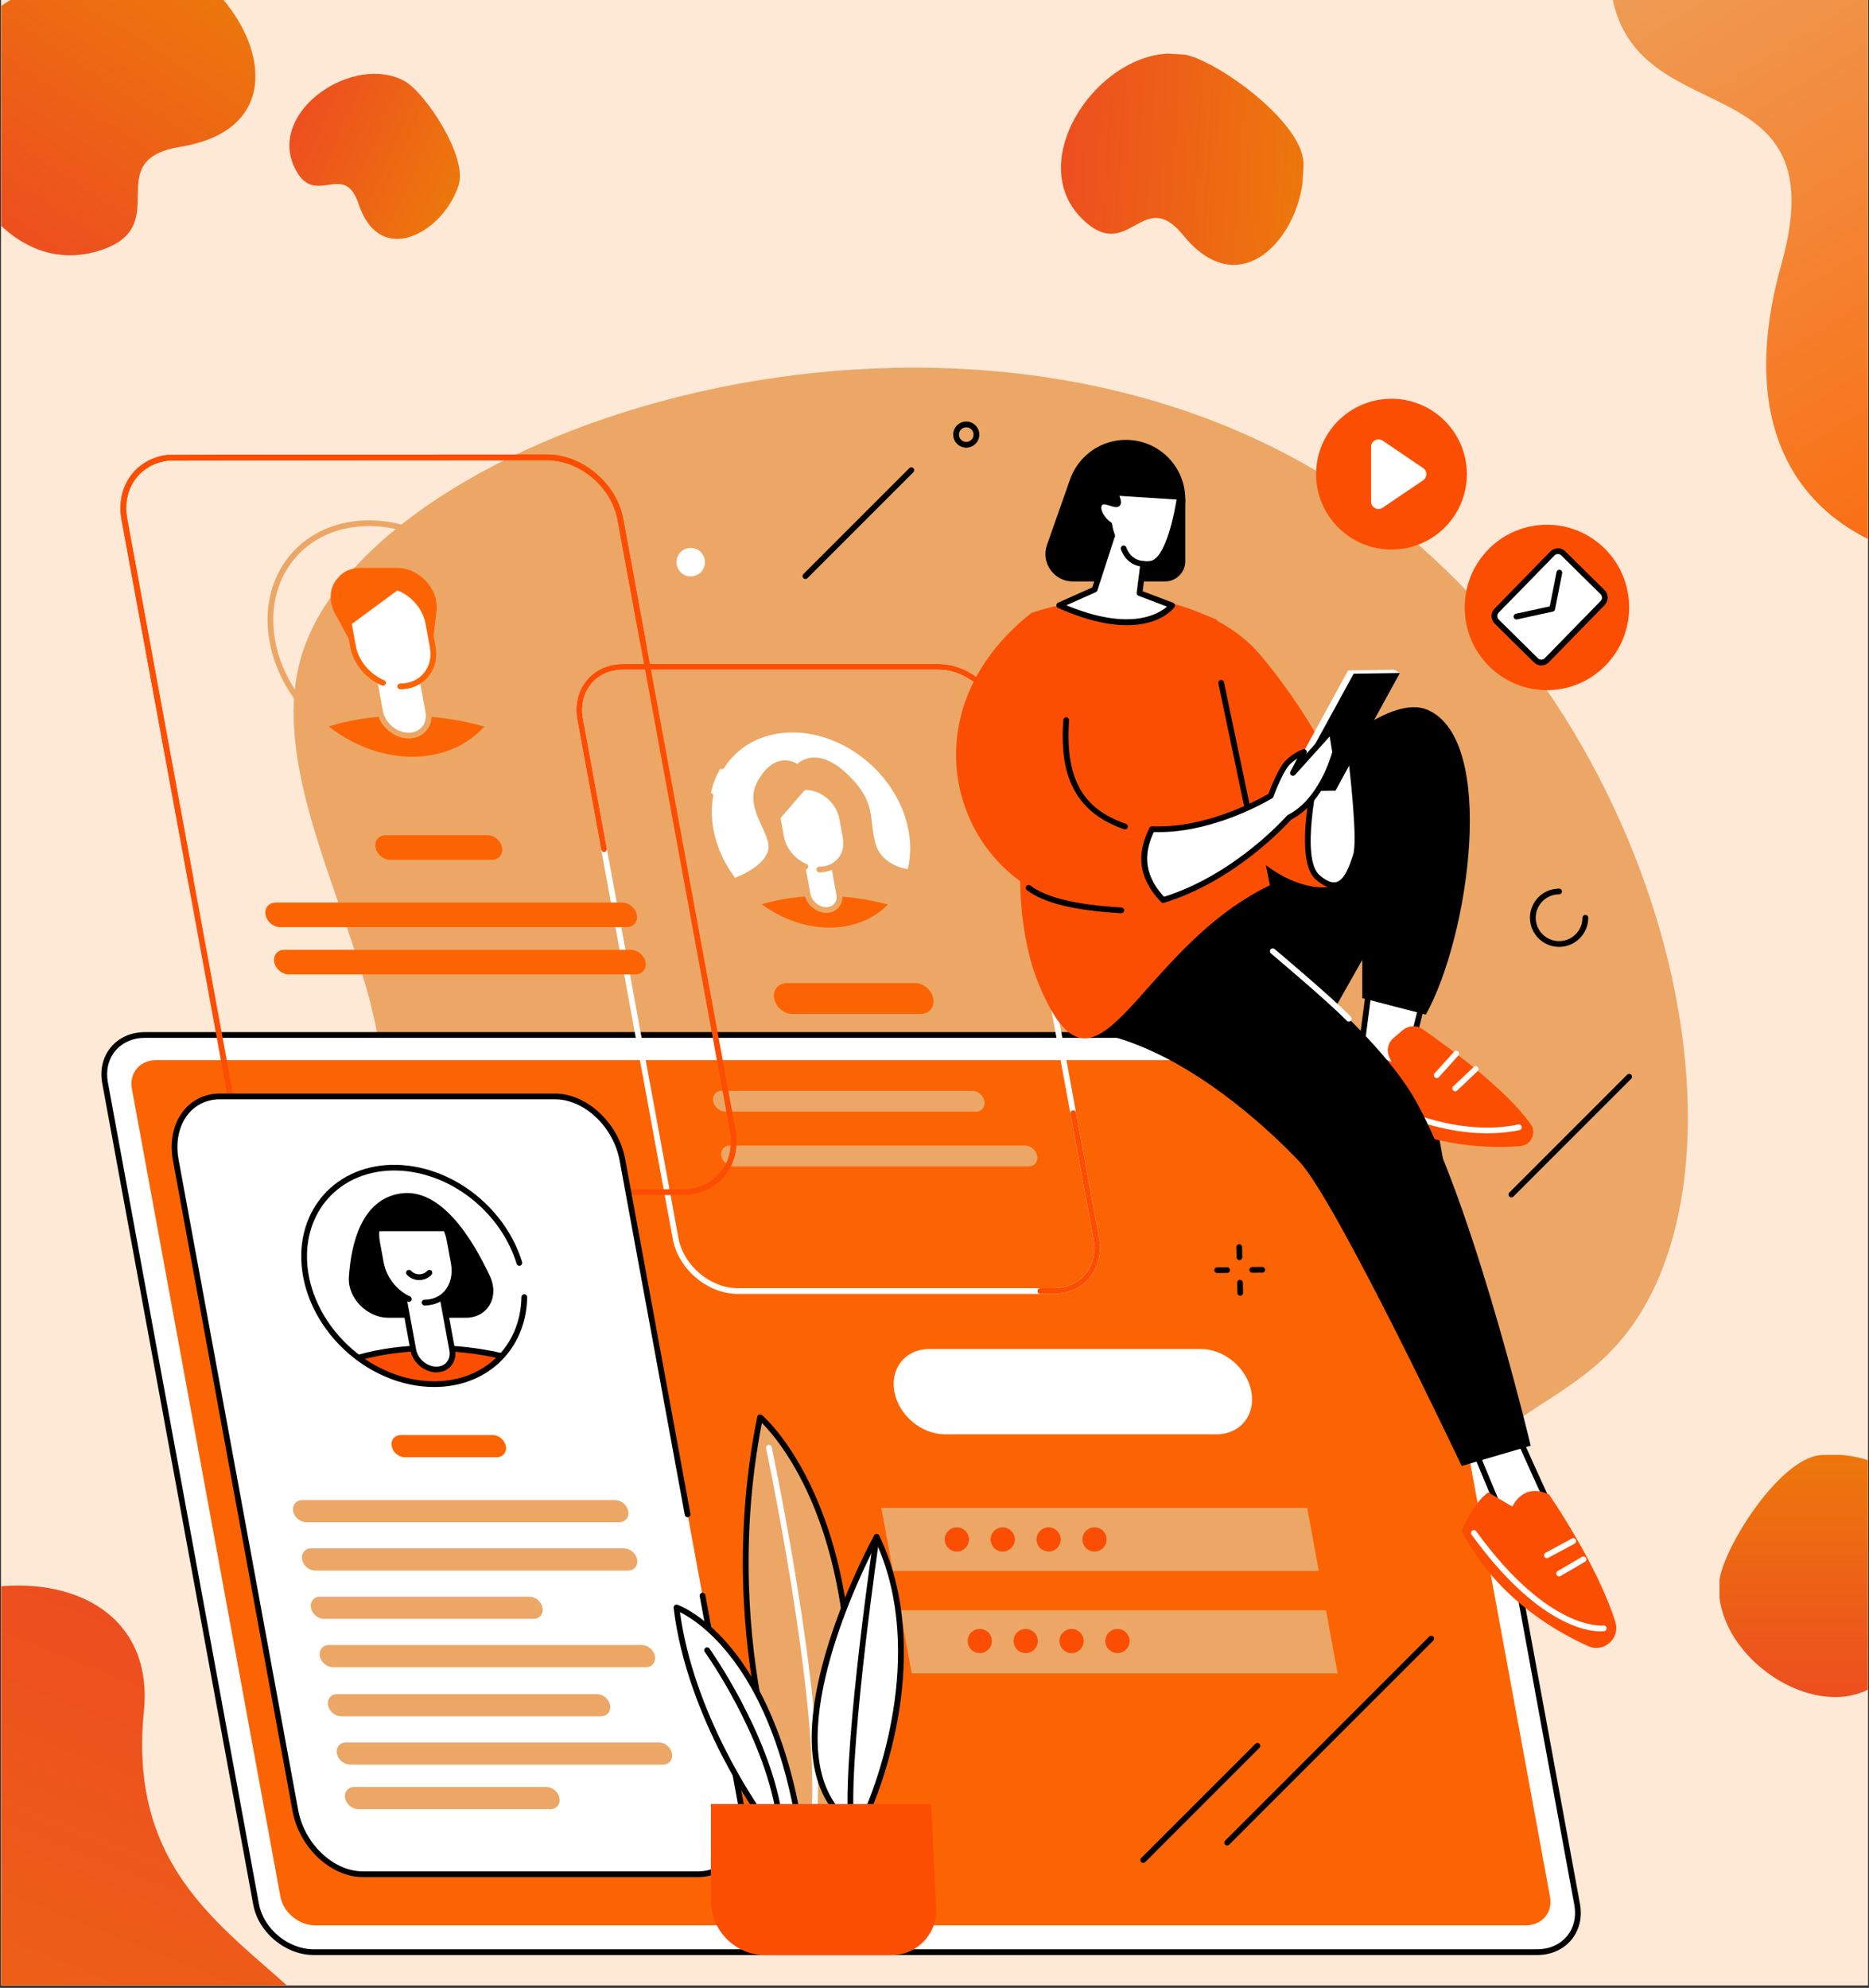 <svg xmlns="http://www.w3.org/2000/svg" xmlns:xlink="http://www.w3.org/1999/xlink" width="740" zoomAndPan="magnify" viewBox="0 0 555 590.25" height="787" preserveAspectRatio="xMidYMid meet" version="1.0"><rect x="0" y="0" width="555" height="590.25" fill="#333333" stroke="none"/><defs><clipPath id="fd27e0f8cb"><path d="M 0.352 0 L 554.648 0 L 554.648 589.5 L 0.352 589.5 Z M 0.352 0 " clip-rule="nonzero"/></clipPath><clipPath id="3580d0d494"><path d="M 0.352 470 L 114 470 L 114 589.5 L 0.352 589.5 Z M 0.352 470 " clip-rule="nonzero"/></clipPath><clipPath id="1a4974fec6"><path d="M -44.703 446.719 L 165.914 531.281 L 65.727 780.828 L -144.895 696.266 Z M -44.703 446.719 " clip-rule="nonzero"/></clipPath><clipPath id="29985f1dad"><path d="M -44.703 446.719 L 165.914 531.281 L 65.727 780.828 L -144.895 696.266 Z M -44.703 446.719 " clip-rule="nonzero"/></clipPath><clipPath id="2096d06b87"><path d="M 42.73 508.055 C 34.535 588.812 124.77 581.277 112.562 655.391 C 95.359 759.906 -50.629 796.91 -41.516 685.73 C -36.602 625.57 -114.062 624.34 -81.527 540.129 C -48.996 455.922 48.359 452.426 42.73 508.055 Z M 42.73 508.055 " clip-rule="nonzero"/></clipPath><linearGradient x1="1441.179" gradientTransform="matrix(-0.679, 1.692, -1.692, -0.679, 617.559, -2181.731)" y1="-262.31" x2="1536.355" gradientUnits="userSpaceOnUse" y2="-262.31" id="bb929e917a"><stop stop-opacity="1" stop-color="rgb(92.899%, 30.6%, 12.199%)" offset="0"/><stop stop-opacity="1" stop-color="rgb(92.899%, 30.6%, 12.199%)" offset="0.25"/><stop stop-opacity="1" stop-color="rgb(92.899%, 30.6%, 12.199%)" offset="0.312"/><stop stop-opacity="1" stop-color="rgb(92.899%, 30.653%, 12.173%)" offset="0.344"/><stop stop-opacity="1" stop-color="rgb(92.899%, 30.872%, 12.071%)" offset="0.375"/><stop stop-opacity="1" stop-color="rgb(92.899%, 31.2%, 11.919%)" offset="0.406"/><stop stop-opacity="1" stop-color="rgb(92.899%, 31.528%, 11.766%)" offset="0.438"/><stop stop-opacity="1" stop-color="rgb(92.899%, 31.854%, 11.613%)" offset="0.469"/><stop stop-opacity="1" stop-color="rgb(92.899%, 32.182%, 11.462%)" offset="0.5"/><stop stop-opacity="1" stop-color="rgb(92.899%, 32.509%, 11.31%)" offset="0.531"/><stop stop-opacity="1" stop-color="rgb(92.899%, 32.837%, 11.157%)" offset="0.562"/><stop stop-opacity="1" stop-color="rgb(92.899%, 33.165%, 11.005%)" offset="0.594"/><stop stop-opacity="1" stop-color="rgb(92.899%, 33.492%, 10.852%)" offset="0.625"/><stop stop-opacity="1" stop-color="rgb(92.899%, 33.82%, 10.699%)" offset="0.656"/><stop stop-opacity="1" stop-color="rgb(92.899%, 34.148%, 10.547%)" offset="0.688"/><stop stop-opacity="1" stop-color="rgb(92.899%, 34.474%, 10.394%)" offset="0.719"/><stop stop-opacity="1" stop-color="rgb(92.899%, 34.802%, 10.242%)" offset="0.75"/><stop stop-opacity="1" stop-color="rgb(92.899%, 35.129%, 10.089%)" offset="0.781"/><stop stop-opacity="1" stop-color="rgb(92.899%, 35.457%, 9.937%)" offset="0.812"/><stop stop-opacity="1" stop-color="rgb(92.899%, 35.785%, 9.784%)" offset="0.844"/><stop stop-opacity="1" stop-color="rgb(92.899%, 36.111%, 9.631%)" offset="0.875"/><stop stop-opacity="1" stop-color="rgb(92.899%, 36.44%, 9.479%)" offset="0.906"/><stop stop-opacity="1" stop-color="rgb(92.899%, 36.768%, 9.326%)" offset="0.938"/><stop stop-opacity="1" stop-color="rgb(92.899%, 37.094%, 9.174%)" offset="0.969"/><stop stop-opacity="1" stop-color="rgb(92.899%, 37.422%, 9.021%)" offset="1"/></linearGradient><clipPath id="11a0684e99"><path d="M 477 0 L 554.648 0 L 554.648 169 L 477 169 Z M 477 0 " clip-rule="nonzero"/></clipPath><clipPath id="b650acdb8a"><path d="M 430.379 -25.266 L 626.016 -146.125 L 767.348 82.648 L 571.711 203.508 Z M 430.379 -25.266 " clip-rule="nonzero"/></clipPath><clipPath id="bbcd21fcd0"><path d="M 430.379 -25.266 L 626.016 -146.125 L 767.348 82.648 L 571.711 203.508 Z M 430.379 -25.266 " clip-rule="nonzero"/></clipPath><clipPath id="662d852929"><path d="M 672.164 140.402 C 708.336 111.492 708.754 -6.125 692.535 -37.73 C 652.27 -116.25 495.418 -117.312 479.246 -24.371 C 466.625 48.355 548.426 9.297 529.004 78.406 C 500.414 180.227 613.965 186.949 672.164 140.402 Z M 672.164 140.402 " clip-rule="nonzero"/></clipPath><linearGradient x1="-294.439" gradientTransform="matrix(-1.041, -1.685, -1.685, 1.041, -373.489, 74.855)" y1="-429.88" x2="-190.78" gradientUnits="userSpaceOnUse" y2="-429.88" id="cfc1396c73"><stop stop-opacity="1" stop-color="rgb(98.26%, 41.449%, 4.518%)" offset="0"/><stop stop-opacity="1" stop-color="rgb(98.241%, 41.527%, 4.634%)" offset="0.008"/><stop stop-opacity="1" stop-color="rgb(98.204%, 41.684%, 4.865%)" offset="0.016"/><stop stop-opacity="1" stop-color="rgb(98.166%, 41.841%, 5.096%)" offset="0.023"/><stop stop-opacity="1" stop-color="rgb(98.128%, 41.997%, 5.328%)" offset="0.031"/><stop stop-opacity="1" stop-color="rgb(98.091%, 42.154%, 5.559%)" offset="0.039"/><stop stop-opacity="1" stop-color="rgb(98.053%, 42.311%, 5.791%)" offset="0.047"/><stop stop-opacity="1" stop-color="rgb(98.015%, 42.468%, 6.023%)" offset="0.055"/><stop stop-opacity="1" stop-color="rgb(97.978%, 42.625%, 6.255%)" offset="0.062"/><stop stop-opacity="1" stop-color="rgb(97.94%, 42.783%, 6.485%)" offset="0.07"/><stop stop-opacity="1" stop-color="rgb(97.903%, 42.938%, 6.717%)" offset="0.078"/><stop stop-opacity="1" stop-color="rgb(97.865%, 43.095%, 6.949%)" offset="0.086"/><stop stop-opacity="1" stop-color="rgb(97.827%, 43.253%, 7.179%)" offset="0.094"/><stop stop-opacity="1" stop-color="rgb(97.791%, 43.41%, 7.411%)" offset="0.102"/><stop stop-opacity="1" stop-color="rgb(97.752%, 43.567%, 7.643%)" offset="0.109"/><stop stop-opacity="1" stop-color="rgb(97.714%, 43.724%, 7.875%)" offset="0.117"/><stop stop-opacity="1" stop-color="rgb(97.678%, 43.88%, 8.105%)" offset="0.125"/><stop stop-opacity="1" stop-color="rgb(97.639%, 44.037%, 8.337%)" offset="0.133"/><stop stop-opacity="1" stop-color="rgb(97.603%, 44.194%, 8.569%)" offset="0.141"/><stop stop-opacity="1" stop-color="rgb(97.565%, 44.351%, 8.8%)" offset="0.148"/><stop stop-opacity="1" stop-color="rgb(97.527%, 44.508%, 9.032%)" offset="0.156"/><stop stop-opacity="1" stop-color="rgb(97.49%, 44.666%, 9.264%)" offset="0.164"/><stop stop-opacity="1" stop-color="rgb(97.452%, 44.821%, 9.494%)" offset="0.172"/><stop stop-opacity="1" stop-color="rgb(97.414%, 44.978%, 9.726%)" offset="0.18"/><stop stop-opacity="1" stop-color="rgb(97.377%, 45.135%, 9.958%)" offset="0.188"/><stop stop-opacity="1" stop-color="rgb(97.339%, 45.293%, 10.19%)" offset="0.195"/><stop stop-opacity="1" stop-color="rgb(97.301%, 45.45%, 10.42%)" offset="0.203"/><stop stop-opacity="1" stop-color="rgb(97.264%, 45.607%, 10.652%)" offset="0.211"/><stop stop-opacity="1" stop-color="rgb(97.226%, 45.763%, 10.884%)" offset="0.219"/><stop stop-opacity="1" stop-color="rgb(97.189%, 45.92%, 11.115%)" offset="0.227"/><stop stop-opacity="1" stop-color="rgb(97.151%, 46.077%, 11.346%)" offset="0.234"/><stop stop-opacity="1" stop-color="rgb(97.113%, 46.234%, 11.578%)" offset="0.242"/><stop stop-opacity="1" stop-color="rgb(97.076%, 46.391%, 11.81%)" offset="0.25"/><stop stop-opacity="1" stop-color="rgb(97.038%, 46.548%, 12.041%)" offset="0.258"/><stop stop-opacity="1" stop-color="rgb(97%, 46.704%, 12.273%)" offset="0.266"/><stop stop-opacity="1" stop-color="rgb(96.964%, 46.861%, 12.505%)" offset="0.273"/><stop stop-opacity="1" stop-color="rgb(96.925%, 47.018%, 12.735%)" offset="0.281"/><stop stop-opacity="1" stop-color="rgb(96.889%, 47.176%, 12.967%)" offset="0.289"/><stop stop-opacity="1" stop-color="rgb(96.851%, 47.333%, 13.199%)" offset="0.297"/><stop stop-opacity="1" stop-color="rgb(96.812%, 47.49%, 13.429%)" offset="0.305"/><stop stop-opacity="1" stop-color="rgb(96.776%, 47.646%, 13.661%)" offset="0.312"/><stop stop-opacity="1" stop-color="rgb(96.738%, 47.803%, 13.893%)" offset="0.32"/><stop stop-opacity="1" stop-color="rgb(96.7%, 47.96%, 14.125%)" offset="0.328"/><stop stop-opacity="1" stop-color="rgb(96.663%, 48.117%, 14.355%)" offset="0.336"/><stop stop-opacity="1" stop-color="rgb(96.625%, 48.274%, 14.587%)" offset="0.344"/><stop stop-opacity="1" stop-color="rgb(96.587%, 48.43%, 14.819%)" offset="0.352"/><stop stop-opacity="1" stop-color="rgb(96.55%, 48.587%, 15.05%)" offset="0.359"/><stop stop-opacity="1" stop-color="rgb(96.512%, 48.744%, 15.282%)" offset="0.367"/><stop stop-opacity="1" stop-color="rgb(96.475%, 48.901%, 15.514%)" offset="0.375"/><stop stop-opacity="1" stop-color="rgb(96.437%, 49.059%, 15.746%)" offset="0.383"/><stop stop-opacity="1" stop-color="rgb(96.399%, 49.216%, 15.976%)" offset="0.391"/><stop stop-opacity="1" stop-color="rgb(96.362%, 49.371%, 16.208%)" offset="0.398"/><stop stop-opacity="1" stop-color="rgb(96.324%, 49.529%, 16.44%)" offset="0.406"/><stop stop-opacity="1" stop-color="rgb(96.286%, 49.686%, 16.67%)" offset="0.414"/><stop stop-opacity="1" stop-color="rgb(96.249%, 49.843%, 16.902%)" offset="0.422"/><stop stop-opacity="1" stop-color="rgb(96.211%, 50%, 17.134%)" offset="0.43"/><stop stop-opacity="1" stop-color="rgb(96.173%, 50.157%, 17.365%)" offset="0.438"/><stop stop-opacity="1" stop-color="rgb(96.136%, 50.313%, 17.596%)" offset="0.445"/><stop stop-opacity="1" stop-color="rgb(96.098%, 50.47%, 17.828%)" offset="0.453"/><stop stop-opacity="1" stop-color="rgb(96.062%, 50.627%, 18.06%)" offset="0.461"/><stop stop-opacity="1" stop-color="rgb(96.024%, 50.784%, 18.291%)" offset="0.469"/><stop stop-opacity="1" stop-color="rgb(95.985%, 50.941%, 18.523%)" offset="0.477"/><stop stop-opacity="1" stop-color="rgb(95.949%, 51.099%, 18.755%)" offset="0.484"/><stop stop-opacity="1" stop-color="rgb(95.911%, 51.254%, 18.985%)" offset="0.492"/><stop stop-opacity="1" stop-color="rgb(95.872%, 51.411%, 19.217%)" offset="0.5"/><stop stop-opacity="1" stop-color="rgb(95.836%, 51.569%, 19.449%)" offset="0.508"/><stop stop-opacity="1" stop-color="rgb(95.798%, 51.726%, 19.681%)" offset="0.516"/><stop stop-opacity="1" stop-color="rgb(95.761%, 51.883%, 19.911%)" offset="0.523"/><stop stop-opacity="1" stop-color="rgb(95.723%, 52.04%, 20.143%)" offset="0.531"/><stop stop-opacity="1" stop-color="rgb(95.685%, 52.196%, 20.375%)" offset="0.539"/><stop stop-opacity="1" stop-color="rgb(95.648%, 52.353%, 20.605%)" offset="0.547"/><stop stop-opacity="1" stop-color="rgb(95.61%, 52.51%, 20.837%)" offset="0.555"/><stop stop-opacity="1" stop-color="rgb(95.572%, 52.667%, 21.069%)" offset="0.562"/><stop stop-opacity="1" stop-color="rgb(95.535%, 52.824%, 21.3%)" offset="0.57"/><stop stop-opacity="1" stop-color="rgb(95.497%, 52.982%, 21.532%)" offset="0.578"/><stop stop-opacity="1" stop-color="rgb(95.459%, 53.137%, 21.764%)" offset="0.586"/><stop stop-opacity="1" stop-color="rgb(95.422%, 53.294%, 21.996%)" offset="0.594"/><stop stop-opacity="1" stop-color="rgb(95.384%, 53.452%, 22.226%)" offset="0.602"/><stop stop-opacity="1" stop-color="rgb(95.348%, 53.609%, 22.458%)" offset="0.609"/><stop stop-opacity="1" stop-color="rgb(95.309%, 53.766%, 22.69%)" offset="0.617"/><stop stop-opacity="1" stop-color="rgb(95.271%, 53.923%, 22.92%)" offset="0.625"/><stop stop-opacity="1" stop-color="rgb(95.235%, 54.079%, 23.152%)" offset="0.633"/><stop stop-opacity="1" stop-color="rgb(95.197%, 54.236%, 23.384%)" offset="0.641"/><stop stop-opacity="1" stop-color="rgb(95.158%, 54.393%, 23.616%)" offset="0.648"/><stop stop-opacity="1" stop-color="rgb(95.122%, 54.55%, 23.846%)" offset="0.656"/><stop stop-opacity="1" stop-color="rgb(95.084%, 54.707%, 24.078%)" offset="0.664"/><stop stop-opacity="1" stop-color="rgb(95.045%, 54.865%, 24.31%)" offset="0.672"/><stop stop-opacity="1" stop-color="rgb(95.009%, 55.02%, 24.541%)" offset="0.68"/><stop stop-opacity="1" stop-color="rgb(94.971%, 55.177%, 24.773%)" offset="0.688"/><stop stop-opacity="1" stop-color="rgb(94.934%, 55.334%, 25.005%)" offset="0.695"/><stop stop-opacity="1" stop-color="rgb(94.896%, 55.492%, 25.235%)" offset="0.703"/><stop stop-opacity="1" stop-color="rgb(94.858%, 55.649%, 25.467%)" offset="0.711"/><stop stop-opacity="1" stop-color="rgb(94.821%, 55.806%, 25.699%)" offset="0.719"/><stop stop-opacity="1" stop-color="rgb(94.783%, 55.962%, 25.931%)" offset="0.727"/><stop stop-opacity="1" stop-color="rgb(94.745%, 56.119%, 26.161%)" offset="0.734"/><stop stop-opacity="1" stop-color="rgb(94.708%, 56.276%, 26.393%)" offset="0.742"/><stop stop-opacity="1" stop-color="rgb(94.67%, 56.433%, 26.625%)" offset="0.75"/><stop stop-opacity="1" stop-color="rgb(94.633%, 56.59%, 26.855%)" offset="0.758"/><stop stop-opacity="1" stop-color="rgb(94.595%, 56.747%, 27.087%)" offset="0.766"/><stop stop-opacity="1" stop-color="rgb(94.557%, 56.903%, 27.319%)" offset="0.773"/><stop stop-opacity="1" stop-color="rgb(94.521%, 57.06%, 27.551%)" offset="0.781"/><stop stop-opacity="1" stop-color="rgb(94.482%, 57.217%, 27.782%)" offset="0.789"/><stop stop-opacity="1" stop-color="rgb(94.444%, 57.375%, 28.014%)" offset="0.797"/><stop stop-opacity="1" stop-color="rgb(94.408%, 57.532%, 28.246%)" offset="0.805"/><stop stop-opacity="1" stop-color="rgb(94.37%, 57.689%, 28.476%)" offset="0.812"/><stop stop-opacity="1" stop-color="rgb(94.331%, 57.845%, 28.708%)" offset="0.82"/><stop stop-opacity="1" stop-color="rgb(94.295%, 58.002%, 28.94%)" offset="0.828"/><stop stop-opacity="1" stop-color="rgb(94.257%, 58.159%, 29.17%)" offset="0.836"/><stop stop-opacity="1" stop-color="rgb(94.22%, 58.316%, 29.402%)" offset="0.844"/><stop stop-opacity="1" stop-color="rgb(94.182%, 58.473%, 29.634%)" offset="0.852"/><stop stop-opacity="1" stop-color="rgb(94.144%, 58.63%, 29.866%)" offset="0.859"/><stop stop-opacity="1" stop-color="rgb(94.107%, 58.786%, 30.096%)" offset="0.867"/><stop stop-opacity="1" stop-color="rgb(94.069%, 58.943%, 30.328%)" offset="0.875"/><stop stop-opacity="1" stop-color="rgb(94.031%, 59.1%, 30.56%)" offset="0.883"/><stop stop-opacity="1" stop-color="rgb(93.994%, 59.258%, 30.791%)" offset="0.891"/><stop stop-opacity="1" stop-color="rgb(93.956%, 59.415%, 31.023%)" offset="0.898"/><stop stop-opacity="1" stop-color="rgb(93.919%, 59.572%, 31.255%)" offset="0.906"/><stop stop-opacity="1" stop-color="rgb(93.881%, 59.727%, 31.487%)" offset="0.914"/><stop stop-opacity="1" stop-color="rgb(93.843%, 59.885%, 31.717%)" offset="0.922"/><stop stop-opacity="1" stop-color="rgb(93.806%, 60.042%, 31.949%)" offset="0.93"/><stop stop-opacity="1" stop-color="rgb(93.768%, 60.199%, 32.181%)" offset="0.938"/><stop stop-opacity="1" stop-color="rgb(93.73%, 60.356%, 32.411%)" offset="0.945"/><stop stop-opacity="1" stop-color="rgb(93.694%, 60.513%, 32.643%)" offset="0.953"/><stop stop-opacity="1" stop-color="rgb(93.655%, 60.669%, 32.875%)" offset="0.961"/><stop stop-opacity="1" stop-color="rgb(93.617%, 60.826%, 33.105%)" offset="0.969"/><stop stop-opacity="1" stop-color="rgb(93.581%, 60.983%, 33.337%)" offset="0.977"/><stop stop-opacity="1" stop-color="rgb(93.542%, 61.14%, 33.569%)" offset="0.984"/><stop stop-opacity="1" stop-color="rgb(93.506%, 61.298%, 33.801%)" offset="0.992"/><stop stop-opacity="1" stop-color="rgb(93.468%, 61.455%, 34.032%)" offset="1"/></linearGradient><clipPath id="bdd1636339"><path d="M 510.605 431.996 L 554.648 431.996 L 554.648 503.906 L 510.605 503.906 Z M 510.605 431.996 " clip-rule="nonzero"/></clipPath><clipPath id="5b1589dd7f"><path d="M 540.246 432.105 C 527.93 433.602 511.273 460.348 510.52 469.836 C 508.641 493.398 544.242 515.73 561.012 496.824 C 574.129 482.023 549.988 479.406 564.145 466.391 C 584.996 447.211 560.062 429.688 540.246 432.105 Z M 540.246 432.105 " clip-rule="nonzero"/></clipPath><linearGradient x1="-305.829" gradientTransform="matrix(-0, 0.531, 0.531, 0, 769.338, 594.275)" y1="-429.88" x2="-170.31" gradientUnits="userSpaceOnUse" y2="-429.88" id="d9f515bfd4"><stop stop-opacity="1" stop-color="rgb(92.899%, 46.674%, 4.712%)" offset="0"/><stop stop-opacity="1" stop-color="rgb(92.899%, 46.547%, 4.77%)" offset="0.016"/><stop stop-opacity="1" stop-color="rgb(92.899%, 46.295%, 4.886%)" offset="0.031"/><stop stop-opacity="1" stop-color="rgb(92.899%, 46.045%, 5.003%)" offset="0.047"/><stop stop-opacity="1" stop-color="rgb(92.899%, 45.793%, 5.121%)" offset="0.062"/><stop stop-opacity="1" stop-color="rgb(92.899%, 45.543%, 5.237%)" offset="0.078"/><stop stop-opacity="1" stop-color="rgb(92.899%, 45.291%, 5.354%)" offset="0.094"/><stop stop-opacity="1" stop-color="rgb(92.899%, 45.039%, 5.472%)" offset="0.109"/><stop stop-opacity="1" stop-color="rgb(92.899%, 44.789%, 5.588%)" offset="0.125"/><stop stop-opacity="1" stop-color="rgb(92.899%, 44.537%, 5.705%)" offset="0.141"/><stop stop-opacity="1" stop-color="rgb(92.899%, 44.287%, 5.823%)" offset="0.156"/><stop stop-opacity="1" stop-color="rgb(92.899%, 44.035%, 5.939%)" offset="0.172"/><stop stop-opacity="1" stop-color="rgb(92.899%, 43.785%, 6.056%)" offset="0.188"/><stop stop-opacity="1" stop-color="rgb(92.899%, 43.533%, 6.174%)" offset="0.203"/><stop stop-opacity="1" stop-color="rgb(92.899%, 43.282%, 6.29%)" offset="0.219"/><stop stop-opacity="1" stop-color="rgb(92.899%, 43.031%, 6.407%)" offset="0.234"/><stop stop-opacity="1" stop-color="rgb(92.899%, 42.78%, 6.525%)" offset="0.25"/><stop stop-opacity="1" stop-color="rgb(92.899%, 42.529%, 6.641%)" offset="0.266"/><stop stop-opacity="1" stop-color="rgb(92.899%, 42.278%, 6.758%)" offset="0.281"/><stop stop-opacity="1" stop-color="rgb(92.899%, 42.026%, 6.876%)" offset="0.297"/><stop stop-opacity="1" stop-color="rgb(92.899%, 41.776%, 6.993%)" offset="0.312"/><stop stop-opacity="1" stop-color="rgb(92.899%, 41.524%, 7.109%)" offset="0.328"/><stop stop-opacity="1" stop-color="rgb(92.899%, 41.273%, 7.227%)" offset="0.344"/><stop stop-opacity="1" stop-color="rgb(92.899%, 41.022%, 7.344%)" offset="0.359"/><stop stop-opacity="1" stop-color="rgb(92.899%, 40.77%, 7.46%)" offset="0.375"/><stop stop-opacity="1" stop-color="rgb(92.899%, 40.52%, 7.578%)" offset="0.391"/><stop stop-opacity="1" stop-color="rgb(92.899%, 40.268%, 7.695%)" offset="0.406"/><stop stop-opacity="1" stop-color="rgb(92.899%, 40.018%, 7.811%)" offset="0.422"/><stop stop-opacity="1" stop-color="rgb(92.899%, 39.766%, 7.928%)" offset="0.438"/><stop stop-opacity="1" stop-color="rgb(92.899%, 39.514%, 8.046%)" offset="0.453"/><stop stop-opacity="1" stop-color="rgb(92.899%, 39.264%, 8.162%)" offset="0.469"/><stop stop-opacity="1" stop-color="rgb(92.899%, 39.012%, 8.279%)" offset="0.484"/><stop stop-opacity="1" stop-color="rgb(92.899%, 38.762%, 8.397%)" offset="0.5"/><stop stop-opacity="1" stop-color="rgb(92.899%, 38.51%, 8.513%)" offset="0.516"/><stop stop-opacity="1" stop-color="rgb(92.899%, 38.258%, 8.63%)" offset="0.531"/><stop stop-opacity="1" stop-color="rgb(92.899%, 38.008%, 8.748%)" offset="0.547"/><stop stop-opacity="1" stop-color="rgb(92.899%, 37.756%, 8.864%)" offset="0.562"/><stop stop-opacity="1" stop-color="rgb(92.899%, 37.506%, 8.981%)" offset="0.578"/><stop stop-opacity="1" stop-color="rgb(92.899%, 37.254%, 9.099%)" offset="0.594"/><stop stop-opacity="1" stop-color="rgb(92.899%, 37.003%, 9.215%)" offset="0.609"/><stop stop-opacity="1" stop-color="rgb(92.899%, 36.752%, 9.332%)" offset="0.625"/><stop stop-opacity="1" stop-color="rgb(92.899%, 36.501%, 9.45%)" offset="0.641"/><stop stop-opacity="1" stop-color="rgb(92.899%, 36.25%, 9.566%)" offset="0.656"/><stop stop-opacity="1" stop-color="rgb(92.899%, 35.999%, 9.683%)" offset="0.672"/><stop stop-opacity="1" stop-color="rgb(92.899%, 35.747%, 9.801%)" offset="0.688"/><stop stop-opacity="1" stop-color="rgb(92.899%, 35.497%, 9.917%)" offset="0.703"/><stop stop-opacity="1" stop-color="rgb(92.899%, 35.245%, 10.034%)" offset="0.719"/><stop stop-opacity="1" stop-color="rgb(92.899%, 34.995%, 10.152%)" offset="0.734"/><stop stop-opacity="1" stop-color="rgb(92.899%, 34.743%, 10.268%)" offset="0.75"/><stop stop-opacity="1" stop-color="rgb(92.899%, 34.491%, 10.385%)" offset="0.766"/><stop stop-opacity="1" stop-color="rgb(92.899%, 34.241%, 10.503%)" offset="0.781"/><stop stop-opacity="1" stop-color="rgb(92.899%, 33.989%, 10.619%)" offset="0.797"/><stop stop-opacity="1" stop-color="rgb(92.899%, 33.739%, 10.736%)" offset="0.812"/><stop stop-opacity="1" stop-color="rgb(92.899%, 33.487%, 10.854%)" offset="0.828"/><stop stop-opacity="1" stop-color="rgb(92.899%, 33.235%, 10.97%)" offset="0.844"/><stop stop-opacity="1" stop-color="rgb(92.899%, 32.985%, 11.087%)" offset="0.859"/><stop stop-opacity="1" stop-color="rgb(92.899%, 32.733%, 11.205%)" offset="0.875"/><stop stop-opacity="1" stop-color="rgb(92.899%, 32.483%, 11.32%)" offset="0.891"/><stop stop-opacity="1" stop-color="rgb(92.899%, 32.231%, 11.438%)" offset="0.906"/><stop stop-opacity="1" stop-color="rgb(92.899%, 31.979%, 11.555%)" offset="0.922"/><stop stop-opacity="1" stop-color="rgb(92.899%, 31.729%, 11.673%)" offset="0.938"/><stop stop-opacity="1" stop-color="rgb(92.899%, 31.477%, 11.789%)" offset="0.953"/><stop stop-opacity="1" stop-color="rgb(92.899%, 31.227%, 11.906%)" offset="0.969"/><stop stop-opacity="1" stop-color="rgb(92.899%, 30.975%, 12.024%)" offset="0.984"/><stop stop-opacity="1" stop-color="rgb(92.899%, 30.725%, 12.14%)" offset="1"/></linearGradient><clipPath id="d53137be28"><path d="M 0.352 0 L 76 0 L 76 76 L 0.352 76 Z M 0.352 0 " clip-rule="nonzero"/></clipPath><clipPath id="db637c8702"><path d="M 35.148 90.57 L -32.484 46.184 L 19.715 -33.348 L 87.348 11.043 Z M 35.148 90.57 " clip-rule="nonzero"/></clipPath><clipPath id="08e982c2d6"><path d="M 35.148 90.57 L -32.484 46.184 L 19.715 -33.348 L 87.348 11.043 Z M 35.148 90.57 " clip-rule="nonzero"/></clipPath><clipPath id="5cea553243"><path d="M 52.043 -11.414 C 37.406 -18.664 -0.25 -1.258 -7.934 8.641 C -27.023 33.219 -3.973 83.512 28.145 74.82 C 53.273 68.008 28.59 47.688 53.574 43.59 C 90.383 37.543 75.598 0.246 52.043 -11.414 Z M 52.043 -11.414 " clip-rule="nonzero"/></clipPath><linearGradient x1="-319.702" gradientTransform="matrix(-0.383, 0.584, 0.584, 0.383, 187.037, 332.576)" y1="-429.88" x2="-151.427" gradientUnits="userSpaceOnUse" y2="-429.88" id="13631d88a1"><stop stop-opacity="1" stop-color="rgb(92.899%, 46.7%, 4.7%)" offset="0"/><stop stop-opacity="1" stop-color="rgb(92.899%, 46.7%, 4.7%)" offset="0.062"/><stop stop-opacity="1" stop-color="rgb(92.899%, 46.573%, 4.758%)" offset="0.094"/><stop stop-opacity="1" stop-color="rgb(92.899%, 46.291%, 4.889%)" offset="0.109"/><stop stop-opacity="1" stop-color="rgb(92.899%, 45.979%, 5.034%)" offset="0.125"/><stop stop-opacity="1" stop-color="rgb(92.899%, 45.668%, 5.179%)" offset="0.141"/><stop stop-opacity="1" stop-color="rgb(92.899%, 45.355%, 5.324%)" offset="0.156"/><stop stop-opacity="1" stop-color="rgb(92.899%, 45.044%, 5.47%)" offset="0.172"/><stop stop-opacity="1" stop-color="rgb(92.899%, 44.731%, 5.615%)" offset="0.188"/><stop stop-opacity="1" stop-color="rgb(92.899%, 44.42%, 5.76%)" offset="0.203"/><stop stop-opacity="1" stop-color="rgb(92.899%, 44.109%, 5.905%)" offset="0.219"/><stop stop-opacity="1" stop-color="rgb(92.899%, 43.796%, 6.05%)" offset="0.234"/><stop stop-opacity="1" stop-color="rgb(92.899%, 43.484%, 6.197%)" offset="0.25"/><stop stop-opacity="1" stop-color="rgb(92.899%, 43.173%, 6.342%)" offset="0.266"/><stop stop-opacity="1" stop-color="rgb(92.899%, 42.86%, 6.487%)" offset="0.281"/><stop stop-opacity="1" stop-color="rgb(92.899%, 42.549%, 6.631%)" offset="0.297"/><stop stop-opacity="1" stop-color="rgb(92.899%, 42.236%, 6.778%)" offset="0.312"/><stop stop-opacity="1" stop-color="rgb(92.899%, 41.925%, 6.923%)" offset="0.328"/><stop stop-opacity="1" stop-color="rgb(92.899%, 41.614%, 7.068%)" offset="0.344"/><stop stop-opacity="1" stop-color="rgb(92.899%, 41.301%, 7.213%)" offset="0.359"/><stop stop-opacity="1" stop-color="rgb(92.899%, 40.99%, 7.358%)" offset="0.375"/><stop stop-opacity="1" stop-color="rgb(92.899%, 40.677%, 7.504%)" offset="0.391"/><stop stop-opacity="1" stop-color="rgb(92.899%, 40.366%, 7.649%)" offset="0.406"/><stop stop-opacity="1" stop-color="rgb(92.899%, 40.054%, 7.794%)" offset="0.422"/><stop stop-opacity="1" stop-color="rgb(92.899%, 39.742%, 7.939%)" offset="0.438"/><stop stop-opacity="1" stop-color="rgb(92.899%, 39.43%, 8.084%)" offset="0.453"/><stop stop-opacity="1" stop-color="rgb(92.899%, 39.119%, 8.231%)" offset="0.469"/><stop stop-opacity="1" stop-color="rgb(92.899%, 38.806%, 8.376%)" offset="0.484"/><stop stop-opacity="1" stop-color="rgb(92.899%, 38.495%, 8.521%)" offset="0.5"/><stop stop-opacity="1" stop-color="rgb(92.899%, 38.182%, 8.665%)" offset="0.516"/><stop stop-opacity="1" stop-color="rgb(92.899%, 37.871%, 8.81%)" offset="0.531"/><stop stop-opacity="1" stop-color="rgb(92.899%, 37.56%, 8.957%)" offset="0.547"/><stop stop-opacity="1" stop-color="rgb(92.899%, 37.247%, 9.102%)" offset="0.562"/><stop stop-opacity="1" stop-color="rgb(92.899%, 36.935%, 9.247%)" offset="0.578"/><stop stop-opacity="1" stop-color="rgb(92.899%, 36.624%, 9.392%)" offset="0.594"/><stop stop-opacity="1" stop-color="rgb(92.899%, 36.311%, 9.537%)" offset="0.609"/><stop stop-opacity="1" stop-color="rgb(92.899%, 36%, 9.683%)" offset="0.625"/><stop stop-opacity="1" stop-color="rgb(92.899%, 35.687%, 9.828%)" offset="0.641"/><stop stop-opacity="1" stop-color="rgb(92.899%, 35.376%, 9.973%)" offset="0.656"/><stop stop-opacity="1" stop-color="rgb(92.899%, 35.065%, 10.118%)" offset="0.672"/><stop stop-opacity="1" stop-color="rgb(92.899%, 34.752%, 10.265%)" offset="0.688"/><stop stop-opacity="1" stop-color="rgb(92.899%, 34.441%, 10.41%)" offset="0.703"/><stop stop-opacity="1" stop-color="rgb(92.899%, 34.129%, 10.555%)" offset="0.719"/><stop stop-opacity="1" stop-color="rgb(92.899%, 33.817%, 10.699%)" offset="0.734"/><stop stop-opacity="1" stop-color="rgb(92.899%, 33.505%, 10.844%)" offset="0.75"/><stop stop-opacity="1" stop-color="rgb(92.899%, 33.192%, 10.991%)" offset="0.766"/><stop stop-opacity="1" stop-color="rgb(92.899%, 32.881%, 11.136%)" offset="0.781"/><stop stop-opacity="1" stop-color="rgb(92.899%, 32.57%, 11.281%)" offset="0.797"/><stop stop-opacity="1" stop-color="rgb(92.899%, 32.257%, 11.426%)" offset="0.812"/><stop stop-opacity="1" stop-color="rgb(92.899%, 31.946%, 11.571%)" offset="0.828"/><stop stop-opacity="1" stop-color="rgb(92.899%, 31.633%, 11.717%)" offset="0.844"/><stop stop-opacity="1" stop-color="rgb(92.899%, 31.322%, 11.862%)" offset="0.859"/><stop stop-opacity="1" stop-color="rgb(92.899%, 31.01%, 12.007%)" offset="0.875"/><stop stop-opacity="1" stop-color="rgb(92.899%, 30.727%, 12.14%)" offset="1"/></linearGradient><clipPath id="38270f07b2"><path d="M 85 21 L 137 21 L 137 71 L 85 71 Z M 85 21 " clip-rule="nonzero"/></clipPath><clipPath id="314d7da0b1"><path d="M 79.348 54.566 L 97.789 13.582 L 145.605 35.102 L 127.16 76.086 Z M 79.348 54.566 " clip-rule="nonzero"/></clipPath><clipPath id="431e69052c"><path d="M 79.348 54.566 L 97.789 13.582 L 145.605 35.102 L 127.16 76.086 Z M 79.348 54.566 " clip-rule="nonzero"/></clipPath><clipPath id="d549b3f0c7"><path d="M 136.203 54.918 C 138.871 46.34 126.16 27.395 120.121 24.078 C 105.117 15.836 79.797 32.707 87.297 49.398 C 93.172 62.457 102.07 47.293 106.461 60.508 C 112.93 79.98 131.906 68.723 136.203 54.918 Z M 136.203 54.918 " clip-rule="nonzero"/></clipPath><linearGradient x1="-334.58" gradientTransform="matrix(-0.35, -0.158, -0.158, 0.35, -38.956, 157.998)" y1="-429.88" x2="-130.01" gradientUnits="userSpaceOnUse" y2="-429.88" id="c6c105bf79"><stop stop-opacity="1" stop-color="rgb(92.899%, 46.7%, 4.7%)" offset="0"/><stop stop-opacity="1" stop-color="rgb(92.899%, 46.7%, 4.7%)" offset="0.125"/><stop stop-opacity="1" stop-color="rgb(92.899%, 46.684%, 4.706%)" offset="0.141"/><stop stop-opacity="1" stop-color="rgb(92.899%, 46.481%, 4.8%)" offset="0.156"/><stop stop-opacity="1" stop-color="rgb(92.899%, 46.101%, 4.977%)" offset="0.172"/><stop stop-opacity="1" stop-color="rgb(92.899%, 45.723%, 5.154%)" offset="0.188"/><stop stop-opacity="1" stop-color="rgb(92.899%, 45.343%, 5.33%)" offset="0.203"/><stop stop-opacity="1" stop-color="rgb(92.899%, 44.965%, 5.507%)" offset="0.219"/><stop stop-opacity="1" stop-color="rgb(92.899%, 44.586%, 5.684%)" offset="0.234"/><stop stop-opacity="1" stop-color="rgb(92.899%, 44.206%, 5.861%)" offset="0.25"/><stop stop-opacity="1" stop-color="rgb(92.899%, 43.828%, 6.036%)" offset="0.266"/><stop stop-opacity="1" stop-color="rgb(92.899%, 43.448%, 6.213%)" offset="0.281"/><stop stop-opacity="1" stop-color="rgb(92.899%, 43.069%, 6.39%)" offset="0.297"/><stop stop-opacity="1" stop-color="rgb(92.899%, 42.69%, 6.566%)" offset="0.312"/><stop stop-opacity="1" stop-color="rgb(92.899%, 42.311%, 6.743%)" offset="0.328"/><stop stop-opacity="1" stop-color="rgb(92.899%, 41.931%, 6.92%)" offset="0.344"/><stop stop-opacity="1" stop-color="rgb(92.899%, 41.553%, 7.097%)" offset="0.359"/><stop stop-opacity="1" stop-color="rgb(92.899%, 41.173%, 7.272%)" offset="0.375"/><stop stop-opacity="1" stop-color="rgb(92.899%, 40.794%, 7.449%)" offset="0.391"/><stop stop-opacity="1" stop-color="rgb(92.899%, 40.414%, 7.626%)" offset="0.406"/><stop stop-opacity="1" stop-color="rgb(92.899%, 40.036%, 7.803%)" offset="0.422"/><stop stop-opacity="1" stop-color="rgb(92.899%, 39.658%, 7.979%)" offset="0.438"/><stop stop-opacity="1" stop-color="rgb(92.899%, 39.278%, 8.156%)" offset="0.453"/><stop stop-opacity="1" stop-color="rgb(92.899%, 38.899%, 8.333%)" offset="0.469"/><stop stop-opacity="1" stop-color="rgb(92.899%, 38.519%, 8.51%)" offset="0.484"/><stop stop-opacity="1" stop-color="rgb(92.899%, 38.141%, 8.685%)" offset="0.5"/><stop stop-opacity="1" stop-color="rgb(92.899%, 37.761%, 8.862%)" offset="0.516"/><stop stop-opacity="1" stop-color="rgb(92.899%, 37.383%, 9.039%)" offset="0.531"/><stop stop-opacity="1" stop-color="rgb(92.899%, 37.003%, 9.216%)" offset="0.547"/><stop stop-opacity="1" stop-color="rgb(92.899%, 36.624%, 9.392%)" offset="0.562"/><stop stop-opacity="1" stop-color="rgb(92.899%, 36.244%, 9.569%)" offset="0.578"/><stop stop-opacity="1" stop-color="rgb(92.899%, 35.866%, 9.746%)" offset="0.594"/><stop stop-opacity="1" stop-color="rgb(92.899%, 35.486%, 9.923%)" offset="0.609"/><stop stop-opacity="1" stop-color="rgb(92.899%, 35.107%, 10.098%)" offset="0.625"/><stop stop-opacity="1" stop-color="rgb(92.899%, 34.729%, 10.275%)" offset="0.641"/><stop stop-opacity="1" stop-color="rgb(92.899%, 34.349%, 10.452%)" offset="0.656"/><stop stop-opacity="1" stop-color="rgb(92.899%, 33.971%, 10.629%)" offset="0.672"/><stop stop-opacity="1" stop-color="rgb(92.899%, 33.591%, 10.805%)" offset="0.688"/><stop stop-opacity="1" stop-color="rgb(92.899%, 33.212%, 10.982%)" offset="0.703"/><stop stop-opacity="1" stop-color="rgb(92.899%, 32.832%, 11.159%)" offset="0.719"/><stop stop-opacity="1" stop-color="rgb(92.899%, 32.454%, 11.336%)" offset="0.734"/><stop stop-opacity="1" stop-color="rgb(92.899%, 32.074%, 11.511%)" offset="0.75"/><stop stop-opacity="1" stop-color="rgb(92.899%, 31.696%, 11.688%)" offset="0.766"/><stop stop-opacity="1" stop-color="rgb(92.899%, 31.316%, 11.865%)" offset="0.781"/><stop stop-opacity="1" stop-color="rgb(92.899%, 30.937%, 12.042%)" offset="0.797"/><stop stop-opacity="1" stop-color="rgb(92.899%, 30.673%, 12.164%)" offset="0.812"/><stop stop-opacity="1" stop-color="rgb(92.899%, 30.6%, 12.199%)" offset="0.875"/><stop stop-opacity="1" stop-color="rgb(92.899%, 30.6%, 12.199%)" offset="1"/></linearGradient><clipPath id="c11e6cfc7f"><path d="M 315 15 L 388 15 L 388 79 L 315 79 Z M 315 15 " clip-rule="nonzero"/></clipPath><clipPath id="f01f2d5762"><path d="M 313.414 75.367 L 317.242 14.062 L 389.012 18.547 L 385.184 79.852 Z M 313.414 75.367 " clip-rule="nonzero"/></clipPath><clipPath id="6a843f2421"><path d="M 313.414 75.367 L 317.242 14.062 L 389.012 18.547 L 385.184 79.852 Z M 313.414 75.367 " clip-rule="nonzero"/></clipPath><clipPath id="3e461f5a0d"><path d="M 387.059 48.121 C 386.332 35.738 360.676 17.445 351.254 16.102 C 327.852 12.758 303.348 46.898 321.172 64.816 C 335.125 78.828 339.238 54.898 351.348 69.836 C 369.191 91.848 388.234 68.055 387.059 48.121 Z M 387.059 48.121 " clip-rule="nonzero"/></clipPath><linearGradient x1="-311.566" gradientTransform="matrix(-0.53, -0.033, -0.033, 0.53, 210.92, 266.66)" y1="-429.88" x2="-163.107" gradientUnits="userSpaceOnUse" y2="-429.88" id="c8609d7870"><stop stop-opacity="1" stop-color="rgb(92.899%, 46.7%, 4.7%)" offset="0"/><stop stop-opacity="1" stop-color="rgb(92.899%, 46.7%, 4.7%)" offset="0.031"/><stop stop-opacity="1" stop-color="rgb(92.899%, 46.614%, 4.739%)" offset="0.047"/><stop stop-opacity="1" stop-color="rgb(92.899%, 46.39%, 4.843%)" offset="0.062"/><stop stop-opacity="1" stop-color="rgb(92.899%, 46.115%, 4.971%)" offset="0.078"/><stop stop-opacity="1" stop-color="rgb(92.899%, 45.84%, 5.099%)" offset="0.094"/><stop stop-opacity="1" stop-color="rgb(92.899%, 45.564%, 5.228%)" offset="0.109"/><stop stop-opacity="1" stop-color="rgb(92.899%, 45.29%, 5.356%)" offset="0.125"/><stop stop-opacity="1" stop-color="rgb(92.899%, 45.015%, 5.484%)" offset="0.141"/><stop stop-opacity="1" stop-color="rgb(92.899%, 44.739%, 5.612%)" offset="0.156"/><stop stop-opacity="1" stop-color="rgb(92.899%, 44.464%, 5.74%)" offset="0.172"/><stop stop-opacity="1" stop-color="rgb(92.899%, 44.189%, 5.869%)" offset="0.188"/><stop stop-opacity="1" stop-color="rgb(92.899%, 43.915%, 5.997%)" offset="0.203"/><stop stop-opacity="1" stop-color="rgb(92.899%, 43.639%, 6.125%)" offset="0.219"/><stop stop-opacity="1" stop-color="rgb(92.899%, 43.364%, 6.253%)" offset="0.234"/><stop stop-opacity="1" stop-color="rgb(92.899%, 43.089%, 6.381%)" offset="0.25"/><stop stop-opacity="1" stop-color="rgb(92.899%, 42.813%, 6.509%)" offset="0.266"/><stop stop-opacity="1" stop-color="rgb(92.899%, 42.538%, 6.638%)" offset="0.281"/><stop stop-opacity="1" stop-color="rgb(92.899%, 42.264%, 6.766%)" offset="0.297"/><stop stop-opacity="1" stop-color="rgb(92.899%, 41.988%, 6.894%)" offset="0.312"/><stop stop-opacity="1" stop-color="rgb(92.899%, 41.713%, 7.022%)" offset="0.328"/><stop stop-opacity="1" stop-color="rgb(92.899%, 41.438%, 7.15%)" offset="0.344"/><stop stop-opacity="1" stop-color="rgb(92.899%, 41.162%, 7.278%)" offset="0.359"/><stop stop-opacity="1" stop-color="rgb(92.899%, 40.887%, 7.407%)" offset="0.375"/><stop stop-opacity="1" stop-color="rgb(92.899%, 40.613%, 7.535%)" offset="0.391"/><stop stop-opacity="1" stop-color="rgb(92.899%, 40.337%, 7.663%)" offset="0.406"/><stop stop-opacity="1" stop-color="rgb(92.899%, 40.062%, 7.791%)" offset="0.422"/><stop stop-opacity="1" stop-color="rgb(92.899%, 39.787%, 7.919%)" offset="0.438"/><stop stop-opacity="1" stop-color="rgb(92.899%, 39.513%, 8.047%)" offset="0.453"/><stop stop-opacity="1" stop-color="rgb(92.899%, 39.236%, 8.176%)" offset="0.469"/><stop stop-opacity="1" stop-color="rgb(92.899%, 38.962%, 8.304%)" offset="0.484"/><stop stop-opacity="1" stop-color="rgb(92.899%, 38.687%, 8.432%)" offset="0.5"/><stop stop-opacity="1" stop-color="rgb(92.899%, 38.411%, 8.56%)" offset="0.516"/><stop stop-opacity="1" stop-color="rgb(92.899%, 38.136%, 8.688%)" offset="0.531"/><stop stop-opacity="1" stop-color="rgb(92.899%, 37.862%, 8.817%)" offset="0.547"/><stop stop-opacity="1" stop-color="rgb(92.899%, 37.585%, 8.945%)" offset="0.562"/><stop stop-opacity="1" stop-color="rgb(92.899%, 37.311%, 9.073%)" offset="0.578"/><stop stop-opacity="1" stop-color="rgb(92.899%, 37.036%, 9.201%)" offset="0.594"/><stop stop-opacity="1" stop-color="rgb(92.899%, 36.76%, 9.329%)" offset="0.609"/><stop stop-opacity="1" stop-color="rgb(92.899%, 36.485%, 9.457%)" offset="0.625"/><stop stop-opacity="1" stop-color="rgb(92.899%, 36.211%, 9.586%)" offset="0.641"/><stop stop-opacity="1" stop-color="rgb(92.899%, 35.936%, 9.714%)" offset="0.656"/><stop stop-opacity="1" stop-color="rgb(92.899%, 35.66%, 9.842%)" offset="0.672"/><stop stop-opacity="1" stop-color="rgb(92.899%, 35.385%, 9.97%)" offset="0.688"/><stop stop-opacity="1" stop-color="rgb(92.899%, 35.11%, 10.098%)" offset="0.703"/><stop stop-opacity="1" stop-color="rgb(92.899%, 34.834%, 10.226%)" offset="0.719"/><stop stop-opacity="1" stop-color="rgb(92.899%, 34.56%, 10.355%)" offset="0.734"/><stop stop-opacity="1" stop-color="rgb(92.899%, 34.285%, 10.483%)" offset="0.75"/><stop stop-opacity="1" stop-color="rgb(92.899%, 34.009%, 10.611%)" offset="0.766"/><stop stop-opacity="1" stop-color="rgb(92.899%, 33.734%, 10.739%)" offset="0.781"/><stop stop-opacity="1" stop-color="rgb(92.899%, 33.459%, 10.867%)" offset="0.797"/><stop stop-opacity="1" stop-color="rgb(92.899%, 33.183%, 10.995%)" offset="0.812"/><stop stop-opacity="1" stop-color="rgb(92.899%, 32.909%, 11.124%)" offset="0.828"/><stop stop-opacity="1" stop-color="rgb(92.899%, 32.634%, 11.252%)" offset="0.844"/><stop stop-opacity="1" stop-color="rgb(92.899%, 32.358%, 11.38%)" offset="0.859"/><stop stop-opacity="1" stop-color="rgb(92.899%, 32.083%, 11.508%)" offset="0.875"/><stop stop-opacity="1" stop-color="rgb(92.899%, 31.808%, 11.636%)" offset="0.891"/><stop stop-opacity="1" stop-color="rgb(92.899%, 31.534%, 11.765%)" offset="0.906"/><stop stop-opacity="1" stop-color="rgb(92.899%, 31.258%, 11.893%)" offset="0.922"/><stop stop-opacity="1" stop-color="rgb(92.899%, 30.983%, 12.021%)" offset="0.938"/><stop stop-opacity="1" stop-color="rgb(92.899%, 30.722%, 12.141%)" offset="1"/></linearGradient></defs><g clip-path="url(#fd27e0f8cb)"><path fill="#ffffff" d="M 0.352 0 L 554.648 0 L 554.648 589.5 L 0.352 589.5 Z M 0.352 0 " fill-opacity="1" fill-rule="nonzero"/><path fill="#fee9d6" d="M 0.352 0 L 554.648 0 L 554.648 589.5 L 0.352 589.5 Z M 0.352 0 " fill-opacity="1" fill-rule="nonzero"/></g><path fill="#eca766" d="M 103.547 348.656 C 136.773 311.918 74.168 243.496 89.734 194.055 C 110.691 127.5 281.168 70.438 395.914 142.895 C 492.004 203.578 525.371 340.16 483.391 395.367 C 470.824 411.891 455.191 416.285 434.656 433.566 C 415.555 449.641 413.406 453.742 412.027 456.539 C 398.441 484.145 427.012 508.367 421.262 532.043 C 412.18 569.453 321.316 589.41 245.34 576.75 C 224.848 573.336 121.02 553.484 82.828 471 C 79.875 464.617 51.914 402.969 78.223 368.676 C 87.348 356.781 94.688 358.449 103.547 348.656 " fill-opacity="1" fill-rule="nonzero"/><path fill="#fc4e03" d="M 442.254 197.895 C 432.629 188.395 432.488 172.844 441.934 163.164 C 451.383 153.484 466.848 153.34 476.473 162.844 C 486.094 172.348 486.234 187.898 476.789 197.574 C 467.34 207.258 451.879 207.398 442.254 197.895 " fill-opacity="1" fill-rule="nonzero"/><path fill="#ffffff" d="M 475.91 179.055 L 459.32 196.047 C 458.441 196.949 457.004 196.961 456.109 196.078 L 444.441 184.555 C 443.547 183.672 443.535 182.227 444.414 181.324 L 461 164.332 C 461.879 163.434 463.312 163.422 464.211 164.305 L 475.879 175.828 C 476.777 176.711 476.789 178.152 475.91 179.055 " fill-opacity="1" fill-rule="nonzero"/><path fill="#000000" d="M 462.617 164.508 C 462.613 164.508 462.609 164.508 462.605 164.508 C 462.227 164.508 461.875 164.66 461.609 164.93 L 445.02 181.922 C 444.469 182.488 444.477 183.398 445.035 183.953 L 456.707 195.473 C 456.977 195.742 457.352 195.871 457.707 195.883 C 458.086 195.879 458.441 195.727 458.707 195.453 L 475.297 178.461 C 475.848 177.898 475.84 176.988 475.277 176.434 L 463.613 164.91 C 463.344 164.648 462.988 164.508 462.617 164.508 Z M 457.695 197.586 C 456.871 197.586 456.098 197.27 455.512 196.684 L 443.84 185.164 C 442.609 183.953 442.594 181.965 443.801 180.734 L 460.387 163.742 C 460.973 163.145 461.75 162.809 462.59 162.801 C 463.453 162.797 464.211 163.113 464.809 163.699 L 476.477 175.223 C 477.703 176.434 477.719 178.418 476.516 179.652 L 459.926 196.645 C 459.34 197.246 458.559 197.578 457.723 197.586 C 457.719 197.586 457.707 197.586 457.695 197.586 " fill-opacity="1" fill-rule="nonzero"/><path fill="#000000" d="M 450.309 183.938 C 449.918 183.938 449.562 183.664 449.477 183.266 C 449.375 182.809 449.668 182.355 450.129 182.25 L 460.715 179.938 C 461.176 179.832 461.629 180.125 461.727 180.586 C 461.828 181.043 461.539 181.5 461.082 181.602 L 450.492 183.918 C 450.43 183.93 450.371 183.938 450.309 183.938 " fill-opacity="1" fill-rule="nonzero"/><path fill="#000000" d="M 460.941 181.578 C 460.891 181.578 460.832 181.57 460.777 181.559 C 460.312 181.469 460.016 181.02 460.105 180.559 L 462.215 169.867 C 462.305 169.406 462.758 169.105 463.215 169.199 C 463.676 169.289 463.977 169.738 463.887 170.195 L 461.777 180.887 C 461.699 181.293 461.34 181.578 460.941 181.578 " fill-opacity="1" fill-rule="nonzero"/><path fill="#fc4e03" d="M 435.586 140.793 C 435.586 153.156 425.562 163.18 413.203 163.18 C 400.84 163.18 390.812 153.156 390.812 140.793 C 390.812 128.434 400.84 118.406 413.203 118.406 C 425.562 118.406 435.586 128.434 435.586 140.793 " fill-opacity="1" fill-rule="nonzero"/><path fill="#ffffff" d="M 422.574 138.965 L 410.59 130.84 C 409.117 129.844 407.133 130.898 407.133 132.672 L 407.133 148.918 C 407.133 150.695 409.117 151.75 410.59 150.75 L 422.574 142.629 C 423.867 141.75 423.867 139.84 422.574 138.965 " fill-opacity="1" fill-rule="nonzero"/><path fill="#ffffff" d="M 406.352 307.312 L 43.102 307.312 C 35.082 307.312 29.754 313.676 31.199 321.527 L 76.043 565.438 C 77.488 573.293 85.16 579.656 93.176 579.656 L 456.426 579.656 C 464.445 579.656 469.773 573.293 468.332 565.438 L 423.48 321.527 C 422.039 313.676 414.367 307.312 406.352 307.312 " fill-opacity="1" fill-rule="nonzero"/><path fill="#000000" d="M 43.102 308.164 C 39.469 308.164 36.32 309.543 34.238 312.047 C 32.168 314.531 31.387 317.844 32.035 321.375 L 76.883 565.285 C 78.254 572.738 85.562 578.805 93.176 578.805 L 456.422 578.805 C 460.055 578.805 463.203 577.426 465.285 574.926 C 467.359 572.441 468.141 569.129 467.488 565.594 L 422.641 321.684 C 421.273 314.23 413.961 308.164 406.352 308.164 Z M 456.422 580.508 L 93.176 580.508 C 84.781 580.508 76.719 573.816 75.207 565.594 L 30.359 321.684 C 29.617 317.645 30.527 313.836 32.93 310.953 C 35.34 308.059 38.953 306.465 43.102 306.465 L 406.352 306.465 C 414.746 306.465 422.809 313.152 424.32 321.375 L 469.164 565.285 C 469.906 569.328 468.996 573.137 466.598 576.016 C 464.184 578.914 460.57 580.508 456.422 580.508 " fill-opacity="1" fill-rule="nonzero"/><path fill="#fc6403" d="M 93.582 571.695 C 88.758 571.695 84.129 567.879 83.266 563.18 L 39.164 323.309 C 38.301 318.613 41.523 314.793 46.348 314.793 L 405.852 314.793 C 410.68 314.793 415.309 318.613 416.172 323.309 L 460.273 563.18 C 461.137 567.879 457.914 571.695 453.094 571.695 L 93.582 571.695 " fill-opacity="1" fill-rule="nonzero"/><path fill="#ffffff" d="M 356.602 400.559 L 275.918 400.559 C 268.926 400.559 264.301 406.23 265.586 413.223 C 266.871 420.215 273.582 425.883 280.574 425.883 L 361.262 425.883 C 368.254 425.883 372.879 420.215 371.59 413.223 C 370.305 406.23 363.598 400.559 356.602 400.559 " fill-opacity="1" fill-rule="nonzero"/><path fill="#eca766" d="M 391.609 466.469 L 265.156 466.469 L 261.711 447.75 L 388.172 447.75 L 391.609 466.469 " fill-opacity="1" fill-rule="nonzero"/><path fill="#eca766" d="M 397.199 496.863 L 270.742 496.863 L 267.301 478.148 L 393.758 478.148 L 397.199 496.863 " fill-opacity="1" fill-rule="nonzero"/><path fill="#ffffff" d="M 185.051 198.859 C 181.18 198.859 177.809 200.348 175.566 203.043 C 173.262 205.809 172.395 209.523 173.125 213.496 L 201.449 367.562 C 202.965 375.801 210.898 382.504 219.133 382.504 L 312.77 382.504 C 316.645 382.504 320.012 381.02 322.258 378.32 C 324.562 375.555 325.43 371.844 324.699 367.871 L 296.371 213.801 C 294.855 205.562 286.926 198.859 278.691 198.859 Z M 312.77 384.207 L 219.133 384.207 C 210.117 384.207 201.434 376.879 199.777 367.871 L 171.449 213.805 C 170.625 209.324 171.621 205.113 174.258 201.953 C 176.832 198.859 180.664 197.156 185.051 197.156 L 278.691 197.156 C 287.707 197.156 296.391 204.484 298.047 213.496 L 326.375 367.562 C 327.199 372.043 326.203 376.25 323.566 379.414 C 320.992 382.504 317.156 384.207 312.77 384.207 " fill-opacity="1" fill-rule="nonzero"/><path fill="#fc4e03" d="M 312.77 384.207 L 308.93 384.207 C 308.461 384.207 308.078 383.828 308.078 383.359 C 308.078 382.887 308.461 382.508 308.93 382.508 L 312.77 382.508 C 316.641 382.508 320.012 381.02 322.258 378.324 C 324.562 375.559 325.426 371.844 324.695 367.871 L 317.859 330.691 C 317.777 330.227 318.082 329.781 318.547 329.699 C 319.012 329.609 319.453 329.918 319.539 330.383 L 326.375 367.562 C 327.195 372.043 326.199 376.25 323.566 379.414 C 320.992 382.508 317.156 384.207 312.77 384.207 " fill-opacity="1" fill-rule="nonzero"/><path fill="#fc4e03" d="M 311.875 294.281 C 311.477 294.281 311.113 293.992 311.039 293.582 L 296.371 213.805 C 294.855 205.562 286.926 198.859 278.691 198.859 L 185.051 198.859 C 181.18 198.859 177.809 200.348 175.566 203.043 C 173.262 205.809 172.395 209.523 173.125 213.496 L 180.199 251.969 C 180.285 252.43 179.977 252.875 179.516 252.961 C 179.051 253.047 178.609 252.738 178.523 252.277 L 171.449 213.805 C 170.625 209.324 171.621 205.113 174.258 201.953 C 176.832 198.859 180.664 197.156 185.051 197.156 L 278.691 197.156 C 287.707 197.156 296.391 204.484 298.047 213.496 L 312.715 293.273 C 312.801 293.738 312.496 294.18 312.031 294.266 C 311.98 294.277 311.93 294.281 311.875 294.281 " fill-opacity="1" fill-rule="nonzero"/><path fill="#ffffff" d="M 211.031 246.469 C 208 230 218.887 216.648 235.344 216.648 C 251.801 216.648 267.598 230 270.625 246.469 C 273.656 262.941 262.77 276.293 246.312 276.293 C 229.855 276.293 214.059 262.941 211.031 246.469 " fill-opacity="1" fill-rule="nonzero"/><path fill="#eca766" d="M 246.312 277.148 C 229.488 277.148 213.289 263.457 210.191 246.625 C 209.527 243.008 209.5 239.461 210.109 236.086 C 210.195 235.625 210.637 235.32 211.102 235.398 C 211.562 235.484 211.871 235.926 211.785 236.391 C 211.215 239.562 211.238 242.902 211.867 246.316 C 214.82 262.375 230.273 275.441 246.312 275.441 C 253.918 275.441 260.543 272.516 264.969 267.199 C 269.516 261.742 271.227 254.438 269.789 246.625 C 266.836 230.566 251.387 217.5 235.344 217.5 C 226.695 217.5 219.297 221.324 215.039 227.992 C 214.789 228.395 214.262 228.508 213.867 228.254 C 213.469 228 213.352 227.477 213.605 227.078 C 218.18 219.906 226.102 215.797 235.344 215.797 C 252.168 215.797 268.371 229.488 271.465 246.316 C 272.992 254.637 271.152 262.438 266.277 268.289 C 261.523 274 254.43 277.148 246.312 277.148 " fill-opacity="1" fill-rule="nonzero"/><path fill="#eca766" d="M 236.766 226.855 C 236.766 226.855 230.48 222.32 225.062 231.797 C 220.281 240.16 229.754 247.656 227.992 252.863 C 226.227 258.074 217.527 260.91 217.527 260.91 C 217.527 260.91 221.57 266.828 225.715 269.434 L 264.617 269.434 C 264.617 269.434 271.051 260.676 270.59 258.191 C 270.59 258.191 261.875 257.715 259.914 250.258 C 257.949 242.805 260.379 238.152 251.469 229.727 C 242.234 221.004 236.766 226.855 236.766 226.855 " fill-opacity="1" fill-rule="nonzero"/><path fill="#fc6403" d="M 224.375 268.16 C 230.637 273.203 238.398 276.297 246.312 276.297 C 254.23 276.297 260.848 273.203 265.258 268.16 C 258.734 266.246 251.598 265.168 244.266 265.168 C 236.934 265.168 230.199 266.246 224.375 268.16 " fill-opacity="1" fill-rule="nonzero"/><path fill="#eca766" d="M 226.191 268.484 C 232.285 272.98 239.371 275.441 246.312 275.441 C 253.191 275.441 259.301 273.023 263.684 268.602 C 257.406 266.887 250.879 266.023 244.266 266.023 C 237.801 266.023 231.73 266.848 226.191 268.484 Z M 246.312 277.148 C 238.492 277.148 230.512 274.191 223.84 268.824 C 223.598 268.625 223.48 268.316 223.535 268.008 C 223.594 267.699 223.812 267.449 224.109 267.352 C 230.23 265.34 237.012 264.316 244.266 264.316 C 251.512 264.316 258.652 265.336 265.5 267.344 C 265.777 267.422 265.996 267.641 266.074 267.922 C 266.16 268.199 266.09 268.5 265.902 268.723 C 261.148 274.156 254.191 277.148 246.312 277.148 " fill-opacity="1" fill-rule="nonzero"/><path fill="#ffffff" d="M 245.371 270.211 C 242.773 270.211 240.277 268.102 239.801 265.504 L 235.391 241.5 L 244.793 241.5 L 249.211 265.504 C 249.684 268.102 247.969 270.211 245.371 270.211 " fill-opacity="1" fill-rule="nonzero"/><path fill="#eca766" d="M 236.414 242.352 L 240.641 265.348 C 241.047 267.559 243.168 269.355 245.371 269.355 C 246.355 269.355 247.207 268.988 247.766 268.316 C 248.344 267.621 248.559 266.676 248.371 265.656 L 244.086 242.352 Z M 245.371 271.062 C 242.387 271.062 239.512 268.637 238.965 265.656 L 234.551 241.656 C 234.508 241.406 234.574 241.152 234.734 240.957 C 234.898 240.762 235.137 240.648 235.391 240.648 L 244.793 240.648 C 245.207 240.648 245.559 240.941 245.633 241.348 L 250.047 265.348 C 250.324 266.875 249.98 268.316 249.074 269.406 C 248.184 270.473 246.867 271.062 245.371 271.062 " fill-opacity="1" fill-rule="nonzero"/><path fill="#ffffff" d="M 243.297 258.188 C 248.586 258.188 252.086 253.895 251.113 248.602 L 250.078 242.957 C 249.133 237.84 244.227 233.691 239.117 233.691 L 229.215 233.691 L 231.957 248.602 C 232.668 252.48 235.586 255.82 239.176 257.328 L 243.297 258.188 " fill-opacity="1" fill-rule="nonzero"/><path fill="#eca766" d="M 243.297 259.043 C 242.824 259.043 242.445 258.656 242.445 258.188 C 242.445 257.719 242.824 257.336 243.297 257.336 C 245.566 257.336 247.539 256.469 248.852 254.895 C 250.199 253.273 250.707 251.094 250.273 248.758 L 249.238 243.109 C 248.367 238.387 243.828 234.543 239.113 234.543 L 230.238 234.543 L 232.797 248.449 C 233.434 251.922 236.07 255.102 239.508 256.547 C 239.938 256.73 240.141 257.227 239.961 257.66 C 239.777 258.094 239.277 258.297 238.848 258.117 C 234.891 256.453 231.859 252.781 231.117 248.758 L 228.375 233.844 C 228.332 233.594 228.398 233.34 228.562 233.145 C 228.723 232.949 228.965 232.84 229.215 232.84 L 239.113 232.84 C 244.609 232.84 249.902 237.309 250.914 242.801 L 251.949 248.449 C 252.473 251.293 251.84 253.969 250.16 255.984 C 248.52 257.957 246.078 259.043 243.297 259.043 " fill-opacity="1" fill-rule="nonzero"/><path fill="#eca766" d="M 239.449 234.043 L 231.355 243.395 L 229.57 233.691 C 229.57 233.691 239.492 234.281 239.449 234.043 " fill-opacity="1" fill-rule="nonzero"/><path fill="#eca766" d="M 289.793 330.09 L 215.457 330.09 C 213.746 330.09 212.102 328.703 211.785 326.988 L 211.785 326.984 C 211.473 325.273 212.602 323.883 214.316 323.883 L 288.652 323.883 C 290.367 323.883 292.012 325.273 292.324 326.984 L 292.324 326.988 C 292.641 328.703 291.508 330.09 289.793 330.09 " fill-opacity="1" fill-rule="nonzero"/><path fill="#eca766" d="M 305.457 346.336 L 217.875 346.336 C 216.16 346.336 214.516 344.949 214.203 343.234 L 214.203 343.23 C 213.887 341.52 215.02 340.129 216.734 340.129 L 304.312 340.129 C 306.027 340.129 307.672 341.52 307.984 343.23 L 307.988 343.234 C 308.301 344.949 307.168 346.336 305.457 346.336 " fill-opacity="1" fill-rule="nonzero"/><path fill="#fc6403" d="M 273.387 301.082 L 235.316 301.082 C 232.785 301.082 230.355 299.031 229.891 296.5 L 229.891 296.492 C 229.422 293.961 231.098 291.91 233.629 291.91 L 271.699 291.91 C 274.234 291.91 276.664 293.961 277.129 296.492 L 277.129 296.5 C 277.598 299.031 275.918 301.082 273.387 301.082 " fill-opacity="1" fill-rule="nonzero"/><path fill="#fc4e03" d="M 162.41 136.656 C 161.301 136.656 51.578 136.695 49.895 136.777 C 45.906 137.258 42.449 139.203 40.199 142.258 C 37.828 145.473 36.969 149.672 37.777 154.074 L 71.121 335.402 C 72.918 345.176 82.328 353.129 92.094 353.129 L 202.527 353.129 C 207.133 353.129 211.145 351.359 213.82 348.148 C 216.562 344.855 217.598 340.438 216.727 335.707 L 183.387 154.383 C 181.59 144.605 172.18 136.656 162.41 136.656 Z M 202.527 354.836 L 92.094 354.836 C 81.543 354.836 71.383 346.254 69.441 335.707 L 36.102 154.383 C 35.207 149.512 36.176 144.848 38.828 141.246 C 41.359 137.812 45.234 135.621 49.738 135.082 C 50.445 135 143.719 134.957 162.41 134.949 C 172.961 134.949 183.125 143.527 185.062 154.074 L 218.402 335.402 C 219.363 340.637 218.203 345.551 215.129 349.238 C 212.125 352.848 207.648 354.836 202.527 354.836 " fill-opacity="1" fill-rule="nonzero"/><path fill="#fc4e03" d="M 56.629 262.156 C 56.227 262.156 55.867 261.871 55.789 261.457 L 36.102 154.383 C 35.207 149.512 36.176 144.848 38.828 141.246 C 41.359 137.812 45.234 135.621 49.738 135.082 C 50.445 135 143.719 134.957 162.41 134.949 C 172.961 134.949 183.125 143.527 185.062 154.074 L 191.59 189.578 C 191.676 190.039 191.371 190.484 190.906 190.57 C 190.441 190.656 190 190.348 189.914 189.887 L 183.387 154.383 C 181.59 144.605 172.18 136.656 162.41 136.656 C 161.301 136.656 51.578 136.695 49.895 136.777 C 45.906 137.258 42.449 139.203 40.199 142.258 C 37.828 145.477 36.969 149.672 37.777 154.074 L 57.469 261.152 C 57.551 261.613 57.246 262.059 56.781 262.145 C 56.73 262.152 56.68 262.156 56.629 262.156 " fill-opacity="1" fill-rule="nonzero"/><path fill="#ffffff" d="M 153.363 354.836 L 108.871 354.836 C 108.402 354.836 108.02 354.453 108.02 353.984 C 108.02 353.512 108.402 353.133 108.871 353.133 L 153.363 353.133 C 153.832 353.133 154.215 353.512 154.215 353.984 C 154.215 354.453 153.832 354.836 153.363 354.836 " fill-opacity="1" fill-rule="nonzero"/><path fill="#fc6403" d="M 146.113 255.293 L 115.828 255.293 C 113.816 255.293 111.883 253.66 111.516 251.648 C 111.145 249.637 112.477 248.004 114.488 248.004 L 144.773 248.004 C 146.789 248.004 148.719 249.637 149.09 251.648 C 149.461 253.66 148.129 255.293 146.113 255.293 " fill-opacity="1" fill-rule="nonzero"/><path fill="#fc6403" d="M 186.129 275.293 L 83.168 275.293 C 81.156 275.293 79.223 273.66 78.852 271.648 C 78.48 269.633 79.812 268 81.828 268 L 184.789 268 C 186.805 268 188.734 269.633 189.105 271.648 C 189.477 273.66 188.145 275.293 186.129 275.293 " fill-opacity="1" fill-rule="nonzero"/><path fill="#fc6403" d="M 188.711 289.328 L 85.75 289.328 C 83.734 289.328 81.805 287.695 81.434 285.684 C 81.062 283.668 82.395 282.035 84.406 282.035 L 187.371 282.035 C 189.383 282.035 191.316 283.668 191.688 285.684 C 192.059 287.695 190.723 289.328 188.711 289.328 " fill-opacity="1" fill-rule="nonzero"/><path fill="#fc6403" d="M 96.609 216.008 C 103.988 221.941 113.129 225.582 122.453 225.582 C 131.781 225.582 139.578 221.941 144.777 216.008 C 137.09 213.754 128.684 212.488 120.047 212.488 C 111.406 212.488 103.469 213.754 96.609 216.008 " fill-opacity="1" fill-rule="nonzero"/><path fill="#fc6403" d="M 128.367 192.281 L 129.633 181.238 C 130.113 177.059 127.621 172.559 123.52 170.199 C 121.75 169.176 119.809 168.637 117.926 168.637 L 106.852 168.637 C 104.379 168.637 102.168 169.57 100.664 171.258 L 100.16 171.816 C 97.773 174.488 97.531 178.625 99.543 182.32 L 105.043 192.426 L 128.367 192.281 " fill-opacity="1" fill-rule="nonzero"/><path fill="#ffffff" d="M 113.715 173.824 L 101.453 173.824 L 104.793 191.992 C 105.484 195.75 107.688 199.094 111.27 201.254 L 113.109 211.262 C 113.836 215.215 117.629 218.418 121.582 218.418 C 125.539 218.418 128.152 215.215 127.426 211.262 L 125.637 201.527 C 127.891 199.379 129.375 195.906 128.656 191.992 L 127.375 185.031 C 126.215 178.719 120.027 173.824 113.715 173.824 " fill-opacity="1" fill-rule="nonzero"/><path fill="#eca766" d="M 121.348 219.273 C 117.008 219.273 112.828 215.746 112.031 211.414 L 110.207 201.5 C 110.125 201.039 110.43 200.594 110.891 200.512 C 111.355 200.422 111.801 200.73 111.883 201.195 L 113.707 211.105 C 114.363 214.672 117.789 217.566 121.348 217.566 C 122.98 217.566 124.398 216.949 125.336 215.82 C 126.301 214.66 126.664 213.094 126.352 211.414 L 124.605 201.91 C 124.52 201.449 124.828 201.004 125.289 200.922 C 125.754 200.832 126.199 201.141 126.281 201.602 L 128.031 211.105 C 128.43 213.293 127.941 215.355 126.645 216.91 C 125.375 218.434 123.492 219.273 121.348 219.273 " fill-opacity="1" fill-rule="nonzero"/><path fill="#fc6403" d="M 118.836 204.668 C 118.363 204.668 117.984 204.285 117.984 203.816 C 117.984 203.348 118.363 202.965 118.836 202.965 C 121.699 202.965 124.188 201.867 125.844 199.875 C 127.547 197.832 128.188 195.09 127.645 192.148 L 126.363 185.184 C 125.277 179.266 119.586 174.453 113.676 174.453 L 102.48 174.453 L 105.676 191.836 C 106.477 196.188 109.773 200.164 114.078 201.973 C 114.512 202.156 114.715 202.656 114.531 203.09 C 114.352 203.52 113.852 203.727 113.418 203.547 C 108.598 201.52 104.902 197.047 104 192.148 L 100.617 173.758 C 100.574 173.508 100.641 173.25 100.801 173.059 C 100.965 172.863 101.203 172.75 101.457 172.75 L 113.676 172.75 C 120.367 172.75 126.812 178.188 128.039 184.875 L 129.32 191.836 C 129.953 195.285 129.184 198.531 127.152 200.969 C 125.168 203.355 122.211 204.668 118.836 204.668 " fill-opacity="1" fill-rule="nonzero"/><path fill="#fc6403" d="M 120.914 173.16 L 104.094 185.566 L 101.895 173.598 C 101.895 173.598 120.965 173.453 120.914 173.16 " fill-opacity="1" fill-rule="nonzero"/><path fill="#eca766" d="M 122.418 226.406 C 113.516 226.406 104.316 223.113 96.547 217.039 C 79.496 203.703 74.324 180.93 85.02 166.27 C 95.23 152.277 116.449 150.539 133.332 162.312 C 133.719 162.586 133.812 163.113 133.543 163.5 C 133.273 163.887 132.742 163.98 132.359 163.711 C 116.242 152.469 96.055 154.031 86.395 167.273 C 76.238 181.195 81.262 202.922 97.594 215.695 C 106.418 222.594 117.137 225.766 127.004 224.391 C 134.691 223.316 141.281 219.492 145.566 213.621 C 150.875 206.344 152.238 196.531 149.309 186.699 C 149.176 186.246 149.434 185.773 149.883 185.637 C 150.332 185.504 150.809 185.758 150.941 186.211 C 154.027 196.559 152.57 206.918 146.945 214.625 C 142.387 220.871 135.387 224.941 127.238 226.078 C 125.648 226.297 124.035 226.406 122.418 226.406 " fill-opacity="1" fill-rule="nonzero"/><path fill="#ffffff" d="M 220.355 537.641 C 222.273 548.066 216.402 556.52 207.234 556.52 L 107.785 556.52 C 98.617 556.52 89.637 548.066 87.719 537.641 L 52.195 344.438 C 50.277 334.012 56.152 325.559 65.316 325.559 L 164.77 325.559 C 173.934 325.559 182.918 334.012 184.836 344.438 L 220.355 537.641 " fill-opacity="1" fill-rule="nonzero"/><path fill="#000000" d="M 207.234 557.371 L 107.785 557.371 C 98.242 557.371 88.863 548.59 86.879 537.797 L 51.355 344.594 C 50.301 338.852 51.504 333.391 54.66 329.605 C 57.293 326.445 61.074 324.707 65.316 324.707 L 164.77 324.707 C 174.309 324.707 183.688 333.488 185.672 344.285 L 205.023 449.516 C 205.105 449.98 204.801 450.426 204.336 450.508 C 203.871 450.594 203.43 450.289 203.344 449.824 L 183.996 344.594 C 182.152 334.566 173.527 326.41 164.77 326.41 L 65.316 326.41 C 61.59 326.41 58.27 327.934 55.969 330.695 C 53.141 334.09 52.07 339.047 53.031 344.285 L 88.555 537.488 C 90.398 547.512 99.023 555.672 107.785 555.672 L 207.234 555.672 C 210.961 555.672 214.281 554.145 216.582 551.383 C 219.414 547.988 220.484 543.031 219.52 537.797 L 207.777 473.934 C 207.691 473.469 208 473.027 208.461 472.941 C 208.926 472.855 209.367 473.164 209.453 473.625 L 221.195 537.488 C 222.25 543.223 221.047 548.688 217.891 552.473 C 215.262 555.633 211.477 557.371 207.234 557.371 " fill-opacity="1" fill-rule="nonzero"/><path fill="#fc6403" d="M 147.527 432.695 L 120.195 432.695 C 118.379 432.695 116.637 431.223 116.301 429.402 C 115.969 427.586 117.172 426.113 118.988 426.113 L 146.32 426.113 C 148.137 426.113 149.879 427.586 150.215 429.402 C 150.547 431.223 149.344 432.695 147.527 432.695 " fill-opacity="1" fill-rule="nonzero"/><path fill="#eca766" d="M 183.875 452 L 90.953 452 C 89.137 452 87.391 450.531 87.059 448.711 C 86.723 446.895 87.926 445.422 89.742 445.422 L 182.664 445.422 C 184.48 445.422 186.223 446.895 186.559 448.711 C 186.891 450.531 185.691 452 183.875 452 " fill-opacity="1" fill-rule="nonzero"/><path fill="#eca766" d="M 186.512 466.348 L 93.59 466.348 C 91.773 466.348 90.027 464.871 89.695 463.055 C 89.359 461.238 90.562 459.766 92.379 459.766 L 185.301 459.766 C 187.117 459.766 188.863 461.238 189.195 463.055 C 189.531 464.871 188.328 466.348 186.512 466.348 " fill-opacity="1" fill-rule="nonzero"/><path fill="#eca766" d="M 178.473 509.617 L 101.305 509.617 C 99.488 509.617 97.746 508.141 97.41 506.324 C 97.078 504.512 98.277 503.035 100.098 503.035 L 177.266 503.035 C 179.082 503.035 180.824 504.512 181.16 506.324 C 181.492 508.141 180.289 509.617 178.473 509.617 " fill-opacity="1" fill-rule="nonzero"/><path fill="#eca766" d="M 196.867 523.957 L 103.945 523.957 C 102.125 523.957 100.383 522.488 100.047 520.672 C 99.715 518.852 100.918 517.379 102.734 517.379 L 195.656 517.379 C 197.473 517.379 199.215 518.852 199.551 520.672 C 199.883 522.488 198.684 523.957 196.867 523.957 " fill-opacity="1" fill-rule="nonzero"/><path fill="#eca766" d="M 163.461 537.191 L 106.375 537.191 C 104.559 537.191 102.816 535.715 102.48 533.898 C 102.148 532.082 103.348 530.609 105.164 530.609 L 162.25 530.609 C 164.066 530.609 165.812 532.082 166.145 533.898 C 166.48 535.715 165.277 537.191 163.461 537.191 " fill-opacity="1" fill-rule="nonzero"/><path fill="#eca766" d="M 158.426 480.691 L 96.227 480.691 C 94.41 480.691 92.668 479.219 92.332 477.402 C 91.996 475.586 93.199 474.113 95.016 474.113 L 157.219 474.113 C 159.031 474.113 160.777 475.586 161.109 477.402 C 161.445 479.219 160.242 480.691 158.426 480.691 " fill-opacity="1" fill-rule="nonzero"/><path fill="#eca766" d="M 191.785 495.035 L 98.863 495.035 C 97.047 495.035 95.305 493.562 94.969 491.746 C 94.637 489.93 95.836 488.457 97.652 488.457 L 190.574 488.457 C 192.391 488.457 194.137 489.93 194.469 491.746 C 194.805 493.562 193.602 495.035 191.785 495.035 " fill-opacity="1" fill-rule="nonzero"/><path fill="#000000" d="M 115.273 391.277 C 108.973 391.277 103.199 385.375 103.598 379.262 C 104.246 369.215 107.348 356.238 118.801 354.402 C 130.742 352.492 140.137 367.484 145.484 378.93 C 148.379 385.129 144.816 391.277 138.375 391.277 L 115.273 391.277 " fill-opacity="1" fill-rule="nonzero"/><path fill="#fc4e03" d="M 128.766 411.094 C 137.816 410.871 143.543 408.914 148.957 402.73 C 140.945 400.383 137.184 400.281 128.18 400.281 C 119.18 400.281 113.797 400.73 106.648 403.078 C 106.648 403.078 116.773 411.387 128.766 411.094 " fill-opacity="1" fill-rule="nonzero"/><path fill="#000000" d="M 106.492 403.969 C 106.117 403.969 105.777 403.723 105.672 403.344 C 105.543 402.895 105.809 402.422 106.262 402.293 C 113.031 400.391 120.406 399.426 128.18 399.426 C 135.176 399.426 142.16 400.215 148.941 401.762 C 149.402 401.867 149.688 402.324 149.582 402.785 C 149.477 403.242 149.023 403.527 148.562 403.426 C 141.906 401.902 135.051 401.133 128.18 401.133 C 120.562 401.133 113.344 402.074 106.723 403.938 C 106.645 403.957 106.566 403.969 106.492 403.969 " fill-opacity="1" fill-rule="nonzero"/><path fill="#ffffff" d="M 129.57 406.648 C 126.379 406.648 123.32 404.062 122.734 400.875 L 116.379 366.309 L 127.926 366.309 L 134.281 400.875 C 134.867 404.062 132.758 406.648 129.57 406.648 " fill-opacity="1" fill-rule="nonzero"/><path fill="#000000" d="M 117.402 367.16 L 123.57 400.723 C 124.086 403.52 126.777 405.797 129.57 405.797 C 130.836 405.797 131.934 405.316 132.66 404.445 C 133.406 403.551 133.684 402.336 133.445 401.027 L 127.215 367.16 Z M 129.57 407.5 C 125.996 407.5 122.551 404.598 121.895 401.027 L 115.539 366.461 C 115.496 366.215 115.562 365.957 115.723 365.762 C 115.887 365.566 116.125 365.453 116.379 365.453 L 127.926 365.453 C 128.336 365.453 128.691 365.75 128.766 366.152 L 135.121 400.723 C 135.453 402.535 135.043 404.246 133.969 405.535 C 132.914 406.801 131.352 407.5 129.57 407.5 " fill-opacity="1" fill-rule="nonzero"/><path fill="#ffffff" d="M 121.41 385.727 C 117.324 383.875 113.969 379.777 113.094 375.016 L 111.965 368.879 C 110.73 362.168 114.742 356.727 120.922 356.727 C 126.703 356.727 132.324 361.816 133.477 368.09 L 134.75 375.016 C 135.945 381.512 132.066 386.777 126.086 386.777 L 121.41 385.727 " fill-opacity="1" fill-rule="nonzero"/><path fill="#000000" d="M 126.086 387.629 C 125.613 387.629 125.234 387.246 125.234 386.777 C 125.234 386.309 125.613 385.926 126.086 385.926 C 128.52 385.926 130.668 384.957 132.137 383.191 C 133.828 381.16 134.477 378.238 133.914 375.172 L 132.641 368.246 C 131.559 362.363 126.301 357.578 120.922 357.578 C 118.395 357.578 116.168 358.586 114.645 360.414 C 112.891 362.52 112.219 365.551 112.801 368.723 L 113.934 374.867 C 114.727 379.199 117.801 383.156 121.762 384.949 C 122.191 385.145 122.379 385.648 122.184 386.078 C 121.992 386.508 121.488 386.695 121.059 386.5 C 116.605 384.484 113.148 380.035 112.254 375.172 L 111.129 369.031 C 110.449 365.359 111.254 361.82 113.336 359.324 C 115.188 357.098 117.883 355.875 120.922 355.875 C 127.082 355.875 133.094 361.285 134.316 367.938 L 135.59 374.867 C 136.242 378.43 135.465 381.859 133.445 384.281 C 131.648 386.441 129.035 387.629 126.086 387.629 " fill-opacity="1" fill-rule="nonzero"/><path fill="#000000" d="M 111.277 365.578 L 133.777 365.578 C 133.777 365.578 132.512 361.141 127.938 358.168 C 124.047 355.641 119.434 355.398 115.871 357.141 C 113.453 358.324 111.125 360.449 111.32 364.242 L 111.277 365.578 " fill-opacity="1" fill-rule="nonzero"/><path fill="#000000" d="M 124.477 380.09 C 123.074 380.09 121.773 379.527 120.812 378.504 C 120.492 378.16 120.508 377.625 120.852 377.297 C 121.195 376.98 121.734 376.996 122.055 377.34 C 122.691 378.016 123.551 378.387 124.477 378.387 C 125.402 378.387 126.262 378.016 126.895 377.34 C 127.219 376.996 127.758 376.977 128.102 377.301 C 128.445 377.625 128.461 378.16 128.141 378.504 C 127.18 379.527 125.879 380.09 124.477 380.09 " fill-opacity="1" fill-rule="nonzero"/><path fill="#000000" d="M 128.945 411.848 C 119.18 411.848 108.734 407.547 100.754 399.312 C 93.297 391.625 89.184 381.711 89.465 372.113 C 89.684 364.551 92.684 357.738 97.91 352.941 C 110.176 341.68 131.414 344.129 145.246 358.402 C 149.844 363.141 153.227 368.793 155.035 374.754 C 155.172 375.203 154.918 375.68 154.469 375.816 C 154.023 375.953 153.543 375.699 153.406 375.25 C 151.676 369.547 148.43 364.129 144.023 359.582 C 130.828 345.969 110.656 343.551 99.062 354.195 C 94.18 358.68 91.375 365.059 91.168 372.164 C 90.902 381.305 94.84 390.766 101.977 398.129 C 115.176 411.746 135.344 414.16 146.938 403.516 C 151.922 398.941 154.727 392.418 154.84 385.148 C 154.848 384.684 155.227 384.309 155.691 384.309 C 155.699 384.309 155.703 384.309 155.707 384.309 C 156.176 384.316 156.551 384.703 156.543 385.172 C 156.426 392.918 153.422 399.875 148.09 404.773 C 142.902 409.539 136.105 411.848 128.945 411.848 " fill-opacity="1" fill-rule="nonzero"/><path fill="#fc4e03" d="M 287.727 457.109 C 287.727 459.098 286.113 460.707 284.129 460.707 C 282.141 460.707 280.531 459.098 280.531 457.109 C 280.531 455.125 282.141 453.516 284.129 453.516 C 286.113 453.516 287.727 455.125 287.727 457.109 " fill-opacity="1" fill-rule="nonzero"/><path fill="#fc4e03" d="M 301.355 457.109 C 301.355 459.098 299.742 460.707 297.758 460.707 C 295.773 460.707 294.16 459.098 294.16 457.109 C 294.16 455.125 295.773 453.516 297.758 453.516 C 299.742 453.516 301.355 455.125 301.355 457.109 " fill-opacity="1" fill-rule="nonzero"/><path fill="#fc4e03" d="M 314.984 457.109 C 314.984 459.098 313.375 460.707 311.387 460.707 C 309.402 460.707 307.793 459.098 307.793 457.109 C 307.793 455.125 309.402 453.516 311.387 453.516 C 313.375 453.516 314.984 455.125 314.984 457.109 " fill-opacity="1" fill-rule="nonzero"/><path fill="#fc4e03" d="M 328.617 457.109 C 328.617 459.098 327.008 460.707 325.02 460.707 C 323.031 460.707 321.422 459.098 321.422 457.109 C 321.422 455.125 323.031 453.516 325.02 453.516 C 327.008 453.516 328.617 455.125 328.617 457.109 " fill-opacity="1" fill-rule="nonzero"/><path fill="#fc4e03" d="M 294.539 487.27 C 294.539 489.258 292.93 490.867 290.945 490.867 C 288.957 490.867 287.348 489.258 287.348 487.27 C 287.348 485.285 288.957 483.672 290.945 483.672 C 292.93 483.672 294.539 485.285 294.539 487.27 " fill-opacity="1" fill-rule="nonzero"/><path fill="#fc4e03" d="M 308.168 487.27 C 308.168 489.258 306.559 490.867 304.574 490.867 C 302.586 490.867 300.977 489.258 300.977 487.27 C 300.977 485.285 302.586 483.672 304.574 483.672 C 306.559 483.672 308.168 485.285 308.168 487.27 " fill-opacity="1" fill-rule="nonzero"/><path fill="#fc4e03" d="M 321.801 487.27 C 321.801 489.258 320.191 490.867 318.203 490.867 C 316.219 490.867 314.605 489.258 314.605 487.27 C 314.605 485.285 316.219 483.672 318.203 483.672 C 320.191 483.672 321.801 485.285 321.801 487.27 " fill-opacity="1" fill-rule="nonzero"/><path fill="#fc4e03" d="M 335.434 487.27 C 335.434 489.258 333.82 490.867 331.836 490.867 C 329.848 490.867 328.234 489.258 328.234 487.27 C 328.234 485.285 329.848 483.672 331.836 483.672 C 333.82 483.672 335.434 485.285 335.434 487.27 " fill-opacity="1" fill-rule="nonzero"/><path fill="#000000" d="M 345.961 172.648 L 318.574 172.648 C 312.965 172.648 309.039 167.102 310.902 161.812 L 317.547 142.953 L 351.965 148.227 L 351.965 166.637 C 351.965 169.957 349.277 172.648 345.961 172.648 " fill-opacity="1" fill-rule="nonzero"/><path fill="#000000" d="M 351.969 148.227 C 351.969 157.953 344.082 165.836 334.359 165.836 C 324.629 165.836 316.746 157.953 316.746 148.227 C 316.746 138.5 324.629 130.613 334.359 130.613 C 344.082 130.613 351.969 138.5 351.969 148.227 " fill-opacity="1" fill-rule="nonzero"/><path fill="#ffffff" d="M 407.047 289.793 L 403.895 313.969 L 416.02 323.188 L 422.508 297.254 L 407.047 289.793 " fill-opacity="1" fill-rule="nonzero"/><path fill="#000000" d="M 404.801 313.594 L 415.504 321.73 L 421.512 297.723 L 407.742 291.074 Z M 416.016 324.043 C 415.828 324.043 415.652 323.98 415.5 323.867 L 403.375 314.648 C 403.133 314.465 403.008 314.164 403.047 313.863 L 406.203 289.684 C 406.238 289.41 406.402 289.172 406.641 289.047 C 406.883 288.914 407.172 288.906 407.418 289.027 L 422.879 296.492 C 423.238 296.664 423.43 297.07 423.332 297.461 L 416.84 323.398 C 416.773 323.676 416.566 323.898 416.297 323.996 C 416.207 324.023 416.113 324.043 416.016 324.043 " fill-opacity="1" fill-rule="nonzero"/><path fill="#000000" d="M 347.273 273.789 C 347.273 273.789 402.988 201.867 423.84 210.742 C 444.691 219.613 436.254 278.211 423.398 301.273 L 404.531 296.371 L 404.531 285.004 L 392.582 306.141 L 347.273 273.789 " fill-opacity="1" fill-rule="nonzero"/><path fill="#fc4e03" d="M 422.469 305.598 C 429.633 310.598 446.949 323.129 454.516 333.75 C 456.363 336.34 454.738 339.965 451.574 340.285 C 440.246 341.43 417.285 339.746 401.137 326.195 C 401.137 326.195 401.352 321.008 404.648 311.77 L 413.242 315.305 L 412.59 314 C 411.613 312.043 412.102 309.668 413.77 308.25 L 416.555 305.879 C 418.234 304.453 420.66 304.336 422.469 305.598 " fill-opacity="1" fill-rule="nonzero"/><path fill="#ffffff" d="M 441.664 336.516 C 421.664 336.516 403.641 325.043 403.43 324.906 C 403.035 324.648 402.926 324.121 403.18 323.73 C 403.434 323.336 403.961 323.219 404.355 323.477 C 404.594 323.629 428.137 338.605 450.863 333.902 C 451.316 333.805 451.773 334.102 451.867 334.566 C 451.965 335.023 451.668 335.477 451.207 335.57 C 448.02 336.23 444.816 336.516 441.664 336.516 " fill-opacity="1" fill-rule="nonzero"/><path fill="#ffffff" d="M 426.645 320.121 C 426.438 320.121 426.234 320.051 426.07 319.902 C 425.723 319.582 425.691 319.047 426.008 318.699 L 431.777 312.289 C 432.094 311.941 432.629 311.914 432.98 312.23 C 433.328 312.543 433.355 313.082 433.043 313.434 L 427.273 319.836 C 427.109 320.023 426.875 320.121 426.645 320.121 " fill-opacity="1" fill-rule="nonzero"/><path fill="#ffffff" d="M 432.117 324.039 C 431.895 324.039 431.668 323.957 431.5 323.773 C 431.176 323.438 431.191 322.898 431.535 322.574 L 437.602 316.824 C 437.941 316.5 438.48 316.516 438.801 316.855 C 439.129 317.199 439.113 317.738 438.77 318.059 L 432.703 323.809 C 432.539 323.965 432.332 324.039 432.117 324.039 " fill-opacity="1" fill-rule="nonzero"/><path fill="#ffffff" d="M 449.723 423.844 C 449.723 424.449 462.98 453.371 462.98 453.371 L 447.914 454.578 L 437.668 429.871 L 449.723 423.844 " fill-opacity="1" fill-rule="nonzero"/><path fill="#000000" d="M 450.574 423.84 Z M 450.574 423.844 Z M 438.758 430.277 L 448.461 453.684 L 461.695 452.621 C 452.93 433.48 450.152 427.172 449.273 425.02 Z M 447.914 455.43 C 447.57 455.43 447.258 455.223 447.125 454.906 L 436.879 430.199 C 436.711 429.785 436.891 429.309 437.289 429.109 L 449.34 423.082 C 449.605 422.949 449.918 422.965 450.168 423.121 C 450.375 423.246 450.516 423.453 450.559 423.688 C 450.965 424.977 458.652 441.887 463.754 453.016 C 463.867 453.273 463.855 453.566 463.715 453.805 C 463.57 454.043 463.324 454.203 463.051 454.223 L 447.98 455.43 C 447.957 455.43 447.934 455.43 447.914 455.43 " fill-opacity="1" fill-rule="nonzero"/><path fill="#fc4e03" d="M 449.121 447.348 C 449.121 447.348 452.133 440.113 459.969 443.73 C 459.969 443.73 474.348 464.504 479.691 481.656 C 481.203 486.504 476.223 490.879 471.594 488.789 C 460.754 483.895 443.77 473.621 434.055 454.578 C 434.055 454.578 437.066 446.746 441.891 443.129 L 449.121 447.348 " fill-opacity="1" fill-rule="nonzero"/><path fill="#ffffff" d="M 475.281 484.41 C 471.223 484.41 456.352 482.387 436.98 455.684 C 436.703 455.305 436.789 454.766 437.168 454.492 C 437.547 454.215 438.082 454.301 438.355 454.684 C 460.004 484.52 475.953 482.684 476.113 482.664 C 476.582 482.598 477.012 482.918 477.078 483.387 C 477.145 483.848 476.824 484.277 476.359 484.348 C 476.27 484.359 475.902 484.41 475.281 484.41 " fill-opacity="1" fill-rule="nonzero"/><path fill="#ffffff" d="M 462.98 468.086 C 462.688 468.086 462.398 467.934 462.242 467.664 C 462.004 467.258 462.141 466.734 462.547 466.5 L 469.781 462.277 C 470.184 462.043 470.711 462.18 470.945 462.586 C 471.184 462.992 471.047 463.516 470.637 463.75 L 463.406 467.969 C 463.273 468.047 463.125 468.086 462.98 468.086 " fill-opacity="1" fill-rule="nonzero"/><path fill="#ffffff" d="M 459.363 462.66 C 459.059 462.66 458.766 462.5 458.613 462.215 C 458.391 461.801 458.543 461.285 458.961 461.059 L 466.793 456.84 C 467.211 456.621 467.727 456.773 467.949 457.188 C 468.172 457.602 468.016 458.117 467.602 458.344 L 459.766 462.559 C 459.637 462.629 459.5 462.66 459.363 462.66 " fill-opacity="1" fill-rule="nonzero"/><path fill="#000000" d="M 454.543 429.27 L 434.051 435.293 C 434.051 435.293 396.688 356.348 385.84 344.898 C 374.996 333.449 353.902 314.77 331.605 308.141 C 309.305 301.512 309.305 284.637 309.305 284.637 L 357.957 267.25 C 357.957 267.25 400.305 296.691 417.777 322.602 C 435.258 348.516 454.543 429.27 454.543 429.27 " fill-opacity="1" fill-rule="nonzero"/><path fill="#ffffff" d="M 400.531 303.359 C 400.316 303.359 400.09 303.27 399.926 303.098 C 394.281 297.285 377.57 283.246 377.402 283.102 C 377.039 282.801 376.996 282.266 377.297 281.902 C 377.598 281.547 378.137 281.496 378.496 281.801 C 378.668 281.941 395.445 296.039 401.148 301.91 C 401.473 302.25 401.465 302.789 401.129 303.117 C 400.965 303.277 400.75 303.359 400.531 303.359 " fill-opacity="1" fill-rule="nonzero"/><path fill="#fc4e03" d="M 344.781 178.539 C 344.781 178.539 362.84 181.152 374.039 194.238 C 385.238 207.324 402.266 232.961 402.699 251.918 C 403.133 270.875 379.094 263.805 369.184 250.055 C 359.27 236.305 344.781 178.539 344.781 178.539 " fill-opacity="1" fill-rule="nonzero"/><path fill="#fc4e03" d="M 306.227 182.039 C 306.227 182.039 332.504 171.758 361.32 183.996 L 377.098 262.855 C 336.57 282.449 326.027 334.219 308.555 292.477 C 302.941 279.062 302.922 263.367 302.941 260.652 L 306.227 182.039 " fill-opacity="1" fill-rule="nonzero"/><path fill="#ffffff" d="M 400.145 216.512 C 400.145 216.512 404.48 248.328 402.633 254.027 C 400.781 259.727 398.195 266.605 391.203 260.43 C 384.211 254.258 392.215 223.539 392.215 223.539 L 400.145 216.512 " fill-opacity="1" fill-rule="nonzero"/><path fill="#000000" d="M 392.977 224.004 C 390.766 232.602 386.406 255.059 391.77 259.793 C 393.781 261.566 395.484 262.281 396.844 261.91 C 399.211 261.262 400.66 257.363 401.824 253.762 C 403.172 249.602 401.008 229.547 399.512 218.207 Z M 396.09 263.711 C 394.445 263.711 392.648 262.84 390.641 261.07 C 383.34 254.621 391.059 224.598 391.395 223.324 C 391.438 223.16 391.527 223.012 391.652 222.902 L 399.582 215.871 C 399.816 215.664 400.145 215.602 400.441 215.711 C 400.734 215.82 400.945 216.082 400.988 216.395 C 401.164 217.703 405.332 248.469 403.445 254.285 C 402.078 258.496 400.48 262.68 397.289 263.551 C 396.898 263.66 396.5 263.711 396.09 263.711 " fill-opacity="1" fill-rule="nonzero"/><path fill="#ffffff" d="M 382.855 234.98 L 381.211 234.008 L 400.316 199.086 L 414.035 198.871 L 415.684 199.844 L 382.855 234.98 " fill-opacity="1" fill-rule="nonzero"/><path fill="#000000" d="M 396.574 234.766 L 382.855 234.98 L 401.965 200.055 L 415.684 199.844 L 396.574 234.766 " fill-opacity="1" fill-rule="nonzero"/><path fill="#000000" d="M 370.406 240.719 C 370.012 240.719 369.66 240.445 369.574 240.039 L 361.797 202.934 C 361.695 202.477 361.992 202.023 362.453 201.926 C 362.91 201.832 363.367 202.125 363.461 202.586 L 371.242 239.691 C 371.34 240.152 371.043 240.605 370.582 240.703 C 370.523 240.715 370.465 240.719 370.406 240.719 " fill-opacity="1" fill-rule="nonzero"/><path fill="#fc4e03" d="M 342.082 246.188 C 337.801 246 333.461 245.172 329.273 243.414 C 306.688 233.941 320.109 197.402 320.109 197.402 L 306.223 182.039 C 269.027 211.469 282.738 257.219 315.074 267.859 C 326.348 271.57 336.891 270.871 346.145 268.055 C 337.941 259.5 339.723 251.129 342.082 246.188 " fill-opacity="1" fill-rule="nonzero"/><path fill="#ffffff" d="M 396.484 223.352 L 395.422 216.77 L 383.938 229.516 L 387.211 223.289 C 387.211 223.289 384.434 224.227 382.223 226.598 C 380.078 228.895 377.48 235.891 377.32 236.312 C 372.75 238.977 357.762 246.879 342.086 246.188 C 339.723 251.129 337.207 258.691 345.41 267.25 C 367.375 260.562 382.828 242.723 382.828 242.723 C 392.867 237.695 396.484 223.352 396.484 223.352 " fill-opacity="1" fill-rule="nonzero"/><path fill="#000000" d="M 342.613 247.062 C 340.281 252.137 338.75 258.805 345.66 266.281 C 366.863 259.625 382.031 242.344 382.18 242.168 C 382.254 242.086 382.344 242.016 382.445 241.965 C 391.457 237.449 395.172 224.895 395.609 223.312 L 394.859 218.664 L 384.566 230.09 C 384.277 230.41 383.797 230.465 383.445 230.219 C 383.094 229.973 382.98 229.504 383.18 229.121 L 385.223 225.234 C 384.465 225.715 383.613 226.355 382.84 227.184 C 381.203 228.934 379.039 234.117 378.117 236.613 C 378.051 236.797 377.922 236.953 377.75 237.055 C 373.469 239.547 358.402 247.566 342.613 247.062 Z M 345.402 268.105 C 345.176 268.105 344.953 268.012 344.789 267.844 C 336.508 259.199 338.578 251.535 341.312 245.824 C 341.457 245.516 341.766 245.324 342.121 245.34 C 357.359 246.016 372.07 238.355 376.629 235.734 C 377.203 234.203 379.535 228.227 381.598 226.02 C 383.926 223.523 386.812 222.527 386.938 222.488 C 387.266 222.375 387.629 222.477 387.855 222.742 C 388.078 223.008 388.125 223.383 387.961 223.691 L 387.855 223.895 L 394.785 216.203 C 395.008 215.957 395.344 215.863 395.664 215.957 C 395.977 216.047 396.211 216.312 396.262 216.633 L 397.324 223.219 C 397.34 223.332 397.332 223.449 397.305 223.562 C 397.156 224.16 393.512 238.207 383.355 243.414 C 381.891 245.051 366.617 261.684 345.652 268.066 C 345.57 268.094 345.484 268.105 345.402 268.105 " fill-opacity="1" fill-rule="nonzero"/><path fill="#000000" d="M 334.074 246.273 C 333.984 246.273 333.891 246.258 333.797 246.227 C 316.234 240.234 314.934 225.738 315.758 213.777 C 315.789 213.305 316.207 212.953 316.668 212.984 C 317.137 213.016 317.492 213.422 317.461 213.895 C 316.277 230.984 321.332 240.172 334.348 244.613 C 334.793 244.766 335.031 245.25 334.883 245.695 C 334.762 246.047 334.43 246.273 334.074 246.273 " fill-opacity="1" fill-rule="nonzero"/><path fill="#000000" d="M 332.961 271.168 C 332.945 271.168 332.926 271.168 332.906 271.168 C 318.879 270.332 309.996 268.152 304.945 264.305 C 304.57 264.023 304.5 263.488 304.785 263.113 C 305.07 262.738 305.605 262.668 305.977 262.953 C 310.68 266.531 319.523 268.664 333.012 269.465 C 333.48 269.492 333.836 269.898 333.809 270.367 C 333.785 270.82 333.406 271.168 332.961 271.168 " fill-opacity="1" fill-rule="nonzero"/><path fill="#ffffff" d="M 341.918 167.383 C 347.828 166.211 350.289 147.824 350.371 147.57 C 350.375 147.559 350.375 147.551 350.375 147.543 L 331.168 146.301 C 331.539 147.312 331.906 148.234 332.004 148.871 C 332.359 151.035 328.746 148.328 327.184 149.027 C 326.145 149.488 325.75 150.898 326.762 152.824 C 327.395 154.031 328.449 155.207 329.395 155.77 C 329.543 156.906 329.844 158.039 330.27 159.121 L 330.227 159.102 L 325.051 175.059 L 314.531 179.734 C 339.988 191.039 348.051 179.781 348.051 179.781 L 338.383 176.117 L 339.473 167.449 C 340.277 167.559 341.098 167.547 341.918 167.383 " fill-opacity="1" fill-rule="nonzero"/><path fill="#000000" d="M 341.922 167.375 L 341.926 167.375 Z M 316.66 179.723 C 335.535 187.562 344.047 182.316 346.543 180.117 L 338.082 176.91 C 337.711 176.77 337.488 176.398 337.535 176.008 L 338.633 167.34 C 338.66 167.113 338.777 166.906 338.953 166.77 C 339.137 166.629 339.363 166.57 339.586 166.598 C 340.328 166.699 341.055 166.684 341.758 166.543 C 344.715 165.953 347.621 158.996 349.383 148.328 L 332.422 147.234 C 332.621 147.797 332.781 148.297 332.848 148.73 C 332.984 149.559 332.695 150.008 332.426 150.242 C 331.734 150.84 330.754 150.527 329.621 150.172 C 328.938 149.957 327.91 149.629 327.531 149.805 C 327.324 149.895 327.18 150.059 327.102 150.289 C 326.922 150.805 327.074 151.582 327.516 152.426 C 328.066 153.477 329.02 154.547 329.832 155.031 C 330.055 155.164 330.211 155.395 330.242 155.656 C 330.379 156.695 330.652 157.758 331.066 158.809 C 331.176 159.09 331.129 159.406 330.945 159.641 L 325.867 175.316 C 325.789 175.547 325.621 175.73 325.398 175.832 Z M 334.645 185.648 C 329.547 185.648 322.852 184.359 314.188 180.516 C 313.883 180.375 313.684 180.074 313.684 179.734 C 313.684 179.398 313.883 179.094 314.188 178.957 L 324.363 174.43 L 329.34 159.066 C 329 158.133 328.758 157.195 328.609 156.266 C 327.629 155.566 326.637 154.414 326.008 153.219 C 325.152 151.582 325.254 150.422 325.492 149.73 C 325.723 149.059 326.199 148.531 326.836 148.246 C 327.809 147.812 329.043 148.203 330.133 148.547 C 330.438 148.645 330.84 148.77 331.133 148.832 C 331.031 148.383 330.797 147.746 330.551 147.082 L 330.371 146.594 C 330.273 146.32 330.316 146.02 330.492 145.789 C 330.66 145.559 330.941 145.434 331.227 145.449 L 350.434 146.688 C 350.691 146.707 350.93 146.836 351.078 147.047 C 351.223 147.262 351.266 147.531 351.195 147.777 C 351.195 147.789 351.18 147.895 351.152 148.055 C 350.023 155.137 347.344 167.172 342.086 168.215 C 341.477 168.332 340.852 168.383 340.219 168.359 L 339.312 175.555 L 348.355 178.98 C 348.602 179.074 348.793 179.277 348.867 179.531 C 348.945 179.785 348.898 180.059 348.746 180.273 C 348.516 180.594 344.723 185.648 334.645 185.648 " fill-opacity="1" fill-rule="nonzero"/><path fill="#ffffff" d="M 333.664 162.828 C 333.664 162.828 334.859 167.078 339.473 167.449 L 333.664 162.828 " fill-opacity="1" fill-rule="nonzero"/><path fill="#000000" d="M 339.477 168.301 C 339.453 168.301 339.43 168.301 339.406 168.297 C 334.254 167.883 332.898 163.254 332.844 163.059 C 332.715 162.605 332.98 162.133 333.434 162.008 C 333.887 161.883 334.355 162.145 334.484 162.594 C 334.527 162.746 335.598 166.281 339.543 166.598 C 340.012 166.633 340.359 167.047 340.324 167.516 C 340.285 167.961 339.914 168.301 339.477 168.301 " fill-opacity="1" fill-rule="nonzero"/><path fill="#eca766" d="M 236.008 542.445 C 236.008 542.445 211.844 489.484 225.707 420.824 C 225.707 420.824 263.152 452.203 249.652 542.445 L 236.008 542.445 " fill-opacity="1" fill-rule="nonzero"/><path fill="#000000" d="M 236.566 541.594 L 248.918 541.594 C 255.684 495.578 248.879 465.371 241.953 448.113 C 235.961 433.184 228.898 425.172 226.242 422.504 C 219.504 457.18 222.633 487.621 226.48 507.16 C 230.262 526.328 235.445 538.988 236.566 541.594 Z M 249.652 543.297 L 236.008 543.297 C 235.672 543.297 235.371 543.102 235.23 542.797 C 235.172 542.664 229.102 529.219 224.824 507.547 C 220.875 487.562 217.68 456.258 224.871 420.656 C 224.93 420.359 225.141 420.117 225.422 420.02 C 225.707 419.922 226.023 419.977 226.25 420.168 C 226.641 420.496 235.867 428.375 243.531 447.477 C 250.574 465.023 257.5 495.77 250.496 542.574 C 250.434 542.988 250.078 543.297 249.652 543.297 " fill-opacity="1" fill-rule="nonzero"/><path fill="#ffffff" d="M 241.918 537.777 C 241.898 537.777 241.887 537.773 241.871 537.773 C 241.398 537.75 241.039 537.348 241.062 536.875 C 242.914 503.035 227.648 430.777 227.496 430.051 C 227.398 429.59 227.691 429.141 228.152 429.039 C 228.613 428.941 229.066 429.238 229.164 429.699 C 229.316 430.426 244.629 502.902 242.766 536.969 C 242.742 537.426 242.367 537.777 241.918 537.777 " fill-opacity="1" fill-rule="nonzero"/><path fill="#ffffff" d="M 260.316 456.34 C 260.316 456.34 229.184 512.586 247.91 536.922 L 257.93 536.922 C 257.93 536.922 277.945 492.957 260.316 456.34 " fill-opacity="1" fill-rule="nonzero"/><path fill="#000000" d="M 248.336 536.07 L 257.371 536.07 C 259.445 531.191 275.309 491.688 260.266 458.25 C 255.574 467.262 232.336 514.484 248.336 536.07 Z M 257.93 537.777 L 247.91 537.777 C 247.645 537.777 247.395 537.652 247.238 537.441 C 239.289 527.117 238.969 510.227 246.277 487.242 C 251.684 470.258 259.492 456.066 259.57 455.926 C 259.723 455.648 260.008 455.473 260.34 455.488 C 260.656 455.496 260.945 455.68 261.082 455.969 C 270.289 475.09 269.148 496.184 266.574 510.516 C 263.785 526.008 258.754 537.164 258.703 537.277 C 258.562 537.582 258.262 537.777 257.93 537.777 " fill-opacity="1" fill-rule="nonzero"/><path fill="#000000" d="M 252.586 539.266 C 252.133 539.266 251.754 538.906 251.734 538.445 C 250.836 515.215 259.387 456.801 259.473 456.215 C 259.539 455.75 259.977 455.422 260.438 455.496 C 260.906 455.566 261.227 455.996 261.16 456.461 C 261.07 457.051 252.543 515.309 253.438 538.383 C 253.457 538.848 253.09 539.246 252.621 539.266 C 252.609 539.266 252.598 539.266 252.586 539.266 " fill-opacity="1" fill-rule="nonzero"/><path fill="#ffffff" d="M 200.879 477.305 C 200.879 477.305 227.398 486.355 237.004 539.922 L 226.57 539.922 C 226.57 539.922 204.801 510.504 200.879 477.305 " fill-opacity="1" fill-rule="nonzero"/><path fill="#000000" d="M 227.008 539.07 L 235.98 539.07 C 227.68 494.238 207.281 481.355 201.914 478.691 C 205.969 508.781 224.625 535.73 227.008 539.07 Z M 237.004 540.773 L 226.57 540.773 C 226.301 540.773 226.047 540.645 225.887 540.43 C 225.668 540.133 203.938 510.445 200.031 477.406 C 200 477.117 200.117 476.828 200.344 476.645 C 200.57 476.461 200.879 476.406 201.152 476.5 C 201.434 476.598 208.09 478.941 215.98 487.965 C 223.195 496.219 232.844 511.91 237.84 539.773 C 237.883 540.02 237.816 540.273 237.656 540.469 C 237.492 540.664 237.254 540.773 237.004 540.773 " fill-opacity="1" fill-rule="nonzero"/><path fill="#000000" d="M 231.301 539.266 C 230.891 539.266 230.527 538.973 230.461 538.551 C 226.52 514.742 209.457 490.734 209.285 490.496 C 209.012 490.113 209.098 489.582 209.484 489.309 C 209.863 489.031 210.395 489.121 210.672 489.504 C 210.844 489.746 228.133 514.062 232.141 538.273 C 232.219 538.738 231.902 539.176 231.441 539.254 C 231.395 539.262 231.344 539.266 231.301 539.266 " fill-opacity="1" fill-rule="nonzero"/><path fill="#fc4e03" d="M 211.109 535.668 L 276.539 535.668 L 278.004 566.617 C 278.367 574.207 272.309 580.555 264.715 580.555 L 227.348 580.555 C 218.359 580.555 211.074 573.266 211.082 564.273 L 211.109 535.668 " fill-opacity="1" fill-rule="nonzero"/><path fill="#000000" d="M 368.051 374.176 C 367.586 374.176 367.211 373.805 367.199 373.344 L 367.133 370.32 C 367.125 369.852 367.496 369.465 367.969 369.453 C 367.973 369.453 367.98 369.453 367.984 369.453 C 368.445 369.453 368.824 369.82 368.836 370.285 L 368.902 373.305 C 368.91 373.773 368.539 374.164 368.066 374.176 C 368.062 374.176 368.055 374.176 368.051 374.176 " fill-opacity="1" fill-rule="nonzero"/><path fill="#000000" d="M 368.277 384.746 C 367.816 384.746 367.434 384.375 367.426 383.91 L 367.363 380.895 C 367.352 380.422 367.723 380.031 368.195 380.023 C 368.199 380.023 368.207 380.023 368.211 380.023 C 368.676 380.023 369.051 380.391 369.062 380.855 L 369.129 383.879 C 369.137 384.348 368.766 384.734 368.297 384.746 C 368.289 384.746 368.285 384.746 368.277 384.746 " fill-opacity="1" fill-rule="nonzero"/><path fill="#000000" d="M 361.43 378.004 C 360.961 378.004 360.586 377.629 360.578 377.156 C 360.578 376.691 360.957 376.305 361.426 376.301 L 364.402 376.277 C 364.406 376.277 364.406 376.277 364.41 376.277 C 364.875 376.277 365.254 376.652 365.258 377.121 C 365.262 377.594 364.887 377.977 364.414 377.98 L 361.438 378.004 C 361.438 378.004 361.434 378.004 361.43 378.004 " fill-opacity="1" fill-rule="nonzero"/><path fill="#000000" d="M 371.852 377.922 C 371.383 377.922 371 377.543 370.996 377.078 C 370.992 376.609 371.371 376.223 371.844 376.219 L 374.82 376.195 C 375.281 376.188 375.672 376.566 375.676 377.039 C 375.68 377.512 375.301 377.895 374.828 377.902 L 371.855 377.922 C 371.852 377.922 371.852 377.922 371.852 377.922 " fill-opacity="1" fill-rule="nonzero"/><path fill="#000000" d="M 364.406 547.992 C 364.191 547.992 363.973 547.91 363.805 547.746 C 363.473 547.414 363.473 546.871 363.805 546.539 L 424.406 485.941 C 424.734 485.609 425.277 485.609 425.609 485.941 C 425.941 486.273 425.941 486.812 425.609 487.148 L 365.008 547.746 C 364.844 547.91 364.625 547.992 364.406 547.992 " fill-opacity="1" fill-rule="nonzero"/><path fill="#000000" d="M 339.473 553.16 C 339.258 553.16 339.043 553.074 338.871 552.91 C 338.543 552.574 338.543 552.035 338.871 551.703 L 372.793 517.785 C 373.125 517.453 373.664 517.453 373.996 517.785 C 374.332 518.117 374.332 518.656 373.996 518.988 L 340.078 552.91 C 339.914 553.074 339.695 553.16 339.473 553.16 " fill-opacity="1" fill-rule="nonzero"/><path fill="#000000" d="M 286.934 126.875 C 285.73 126.875 284.762 127.848 284.762 129.047 C 284.762 130.242 285.73 131.219 286.934 131.219 C 288.125 131.219 289.102 130.242 289.102 129.047 C 289.102 127.848 288.125 126.875 286.934 126.875 Z M 286.934 132.922 C 284.793 132.922 283.055 131.184 283.055 129.047 C 283.055 126.91 284.793 125.172 286.934 125.172 C 289.066 125.172 290.805 126.91 290.805 129.047 C 290.805 131.184 289.066 132.922 286.934 132.922 " fill-opacity="1" fill-rule="nonzero"/><path fill="#000000" d="M 462.977 281.16 C 458.203 281.16 454.324 277.277 454.324 272.504 C 454.324 267.734 458.203 263.852 462.977 263.852 C 463.445 263.852 463.828 264.23 463.828 264.707 C 463.828 265.176 463.445 265.555 462.977 265.555 C 459.145 265.555 456.027 268.676 456.027 272.504 C 456.027 276.34 459.145 279.453 462.977 279.453 C 466.809 279.453 469.922 276.34 469.922 272.504 C 469.922 272.035 470.309 271.652 470.777 271.652 C 471.25 271.652 471.629 272.035 471.629 272.504 C 471.629 277.277 467.75 281.16 462.977 281.16 " fill-opacity="1" fill-rule="nonzero"/><path fill="#ffffff" d="M 209.336 166.926 C 209.336 169.262 207.441 171.156 205.109 171.156 C 202.773 171.156 200.879 169.262 200.879 166.926 C 200.879 164.594 202.773 162.699 205.109 162.699 C 207.441 162.699 209.336 164.594 209.336 166.926 " fill-opacity="1" fill-rule="nonzero"/><path fill="#000000" d="M 239.168 171.926 C 238.949 171.926 238.73 171.84 238.562 171.676 C 238.23 171.344 238.23 170.805 238.562 170.469 L 270.016 139.02 C 270.352 138.688 270.887 138.688 271.219 139.02 C 271.551 139.352 271.551 139.891 271.219 140.223 L 239.77 171.676 C 239.602 171.84 239.383 171.926 239.168 171.926 " fill-opacity="1" fill-rule="nonzero"/><path fill="#000000" d="M 448.801 355.551 C 448.582 355.551 448.363 355.465 448.199 355.301 C 447.863 354.969 447.863 354.43 448.199 354.098 L 483.18 319.113 C 483.512 318.781 484.051 318.781 484.383 319.113 C 484.719 319.445 484.719 319.988 484.383 320.316 L 449.402 355.301 C 449.238 355.465 449.02 355.551 448.801 355.551 " fill-opacity="1" fill-rule="nonzero"/><g clip-path="url(#3580d0d494)"><g clip-path="url(#1a4974fec6)"><g clip-path="url(#29985f1dad)"><g clip-path="url(#2096d06b87)"><path fill="url(#bb929e917a)" d="M 172.164 471.453 L 17.625 409.406 L -47.043 570.473 L 107.496 632.52 Z M 172.164 471.453 " fill-rule="nonzero"/></g></g></g></g><g clip-path="url(#11a0684e99)"><g clip-path="url(#b650acdb8a)"><g clip-path="url(#bbcd21fcd0)"><g clip-path="url(#662d852929)"><path fill="url(#cfc1396c73)" d="M 638.238 135.309 L 490.941 226.309 L 383.031 51.641 L 530.332 -39.359 Z M 638.238 135.309 " fill-rule="nonzero"/></g></g></g></g><g clip-path="url(#bdd1636339)"><g clip-path="url(#5b1589dd7f)"><path fill="url(#d9f515bfd4)" d="M 510.605 431.996 L 554.648 431.996 L 554.648 503.906 L 510.605 503.906 Z M 510.605 431.996 " fill-rule="nonzero"/></g></g><g clip-path="url(#d53137be28)"><g clip-path="url(#db637c8702)"><g clip-path="url(#08e982c2d6)"><g clip-path="url(#5cea553243)"><path fill="url(#13631d88a1)" d="M 26.547 -39.906 L 125.656 25.145 L 61.152 123.422 L -37.957 58.367 Z M 26.547 -39.906 " fill-rule="nonzero"/></g></g></g></g><g clip-path="url(#38270f07b2)"><g clip-path="url(#314d7da0b1)"><g clip-path="url(#431e69052c)"><g clip-path="url(#d549b3f0c7)"><path fill="url(#c6c105bf79)" d="M 161.422 25.98 L 128.922 98.191 L 57.25 65.938 L 89.746 -6.273 Z M 161.422 25.98 " fill-rule="nonzero"/></g></g></g></g><g clip-path="url(#c11e6cfc7f)"><g clip-path="url(#f01f2d5762)"><g clip-path="url(#6a843f2421)"><g clip-path="url(#3e461f5a0d)"><path fill="url(#c8609d7870)" d="M 392.328 14.32 L 387.941 84.504 L 309.32 79.594 L 313.707 9.41 Z M 392.328 14.32 " fill-rule="nonzero"/></g></g></g></g></svg>